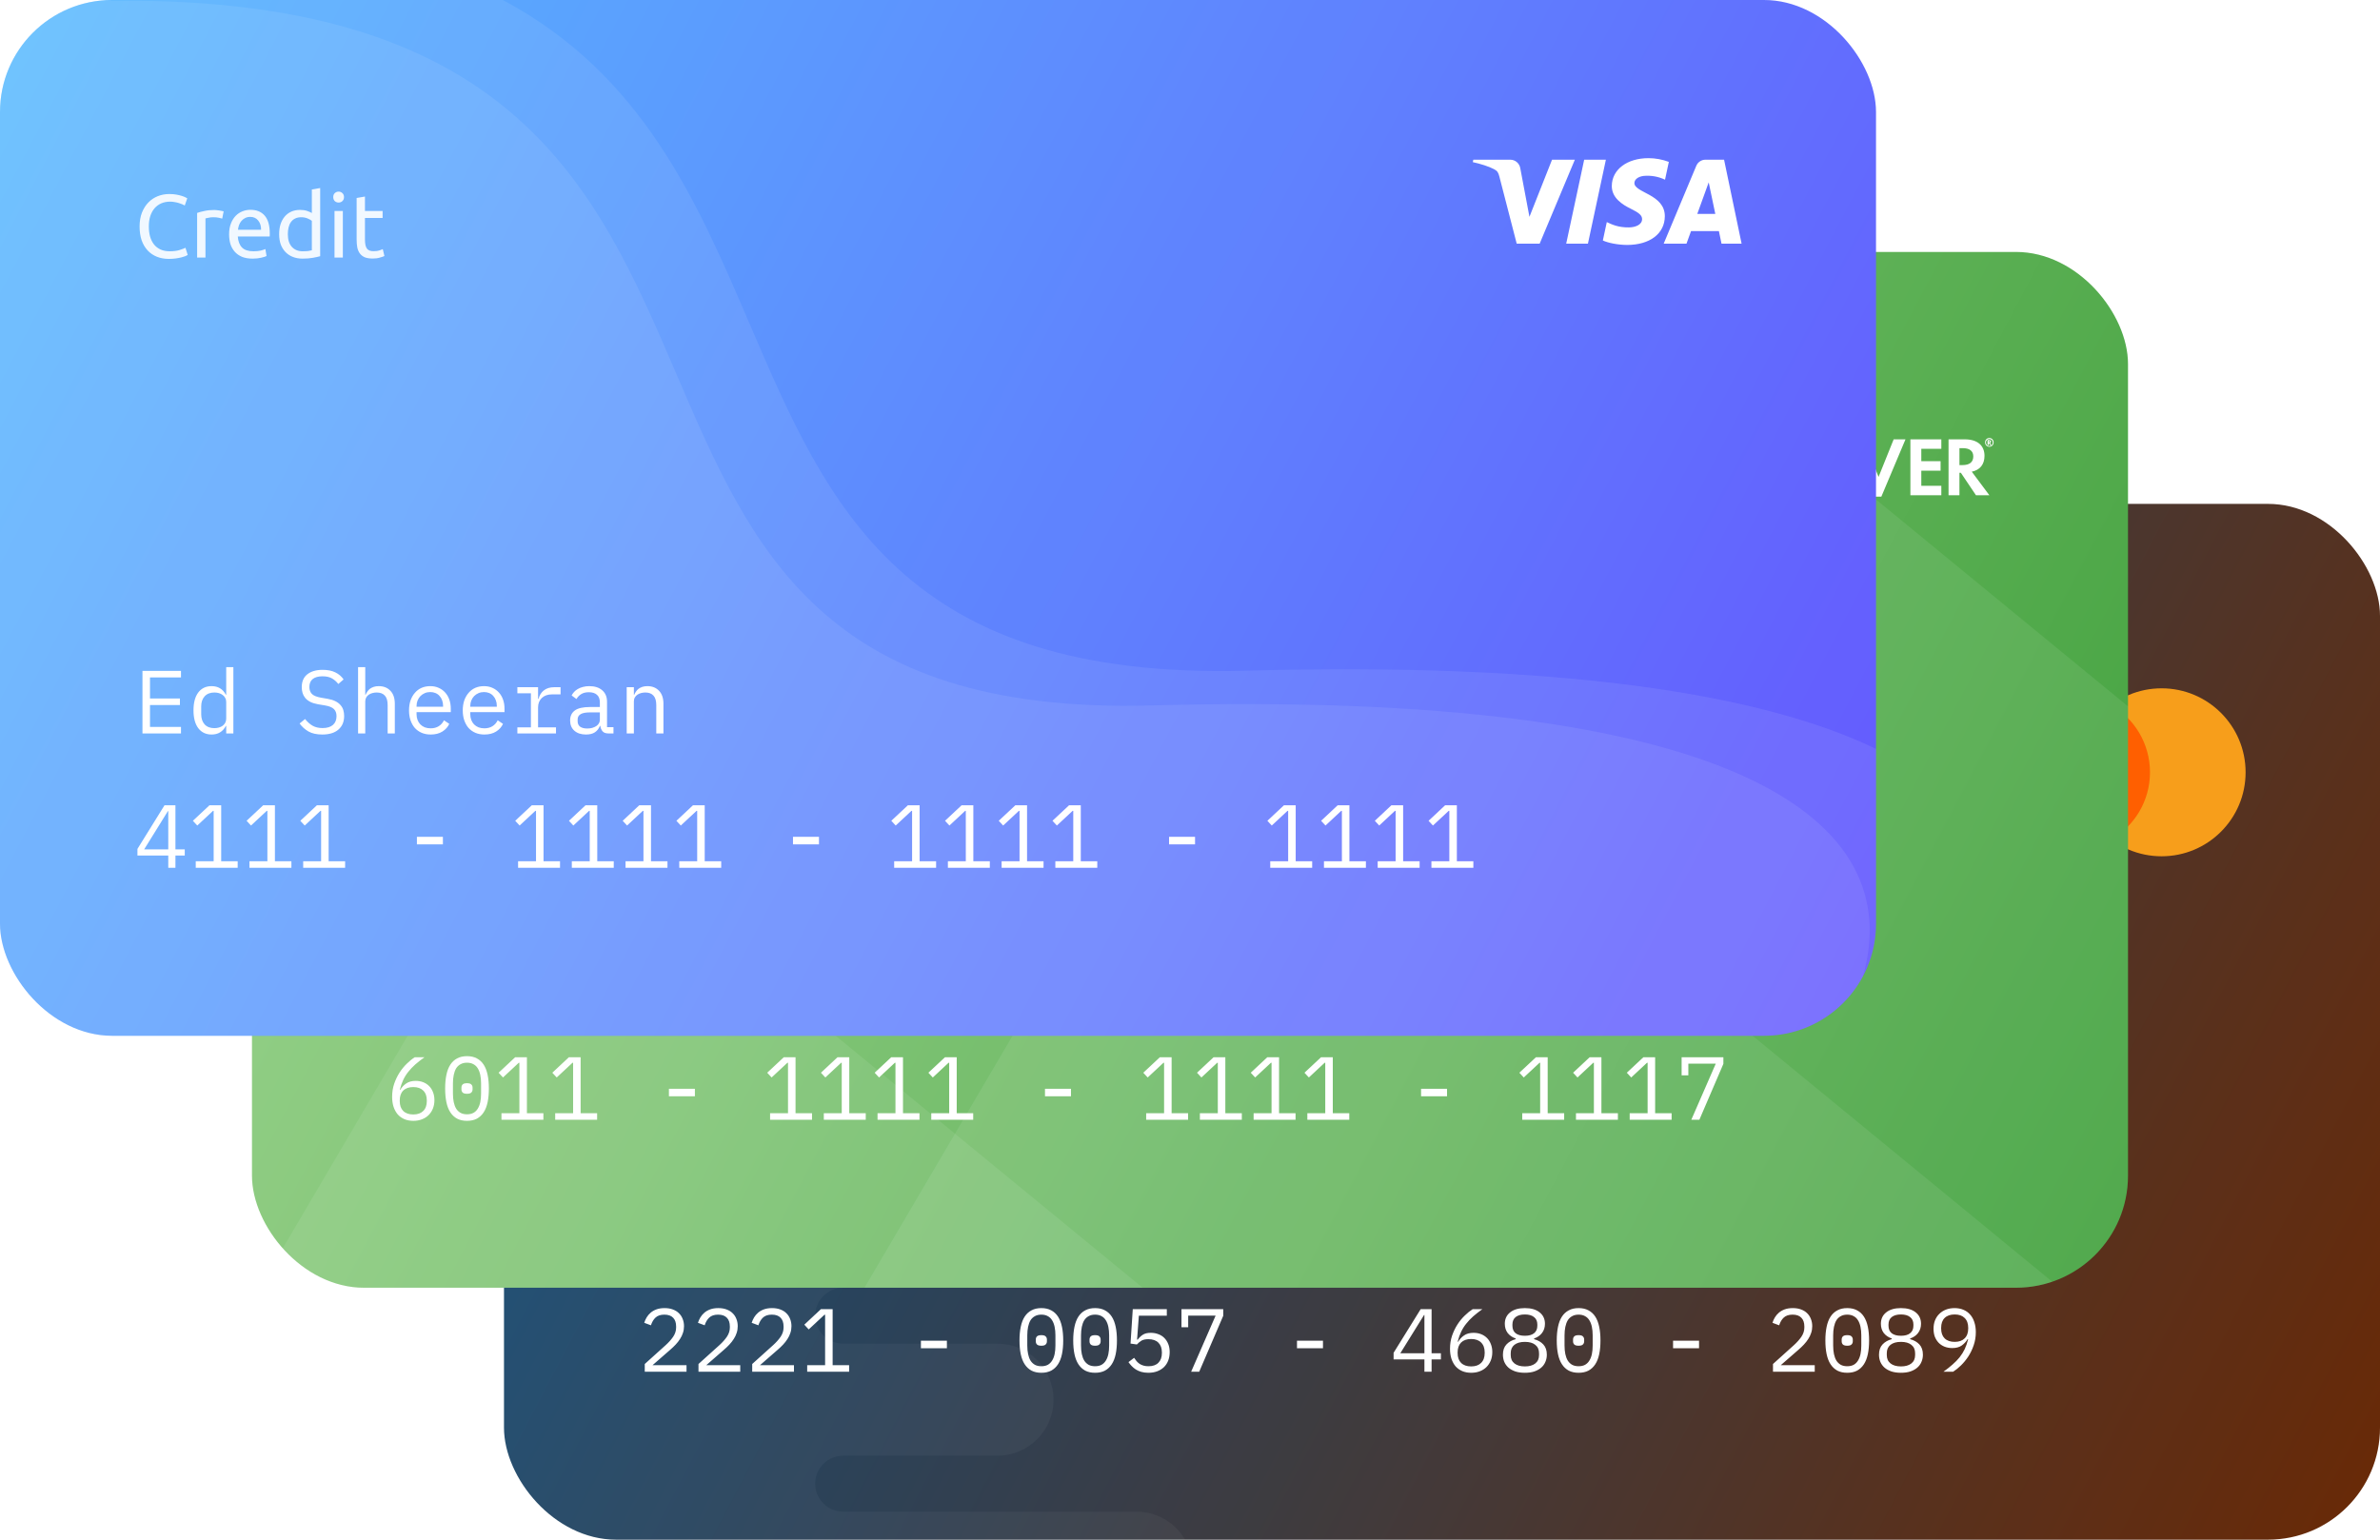 <svg width="425" height="275" viewBox="0 0 425 275" fill="none" xmlns="http://www.w3.org/2000/svg">
<rect x="90" y="90" width="335" height="185" rx="20" fill="url(#paint0_linear_283_9032)"/>
<g filter="url(#filter0_b_283_9032)">
<rect x="90" y="90" width="335" height="185" rx="20" fill="white" fill-opacity="0.03"/>
</g>
<path fillRule="evenodd" clipRule="evenodd" d="M110 90C98.954 90 90 98.954 90 110V255C90 266.046 98.954 275 110 275H211.618C209.889 272.011 206.657 270 202.956 270H150.567C147.805 270 145.567 267.761 145.567 265C145.567 262.239 147.805 260 150.567 260H178.128C183.651 260 188.128 255.523 188.128 250C188.128 244.477 183.651 240 178.128 240H150.566C147.805 240 145.567 237.761 145.567 235C145.567 232.239 147.805 230 150.566 230H282.167C287.69 230 292.167 225.523 292.167 220C292.167 214.477 287.69 210 282.167 210H150.567C147.805 210 145.567 207.761 145.567 205C145.567 202.239 147.805 200 150.567 200H320C325.523 200 330 195.523 330 190C330 184.477 325.523 180 320 180H150.567C147.805 180 145.567 177.761 145.567 175C145.567 172.239 147.805 170 150.567 170H219.507C225.03 170 229.507 165.523 229.507 160C229.507 154.477 225.03 150 219.507 150H150.566C147.805 150 145.567 147.761 145.567 145C145.567 142.239 147.805 140 150.567 140H258.522C264.045 140 268.522 135.523 268.522 130C268.522 124.477 264.045 120 258.522 120H150.567C147.805 120 145.567 117.761 145.567 115C145.567 112.239 147.805 110 150.567 110H182.857C188.38 110 192.857 105.523 192.857 100C192.857 94.477 188.38 90 182.857 90H110Z" fill="white" fill-opacity="0.04"/>
<path d="M122.592 245H115.136V243.624L118.864 240.264C119.408 239.773 119.856 239.272 120.208 238.76C120.56 238.237 120.736 237.688 120.736 237.112V236.92C120.736 236.248 120.56 235.731 120.208 235.368C119.856 234.995 119.333 234.808 118.64 234.808C117.957 234.808 117.429 234.984 117.056 235.336C116.693 235.677 116.421 236.136 116.24 236.712L115.04 236.264C115.147 235.933 115.291 235.613 115.472 235.304C115.664 234.984 115.904 234.701 116.192 234.456C116.48 234.211 116.827 234.013 117.232 233.864C117.648 233.715 118.128 233.64 118.672 233.64C119.227 233.64 119.717 233.72 120.144 233.88C120.581 234.04 120.944 234.264 121.232 234.552C121.531 234.84 121.755 235.181 121.904 235.576C122.064 235.971 122.144 236.403 122.144 236.872C122.144 237.299 122.08 237.699 121.952 238.072C121.835 238.445 121.664 238.803 121.44 239.144C121.227 239.485 120.965 239.821 120.656 240.152C120.357 240.472 120.021 240.792 119.648 241.112L116.528 243.832H122.592V245ZM132.186 245H124.73V243.624L128.458 240.264C129.002 239.773 129.45 239.272 129.802 238.76C130.154 238.237 130.33 237.688 130.33 237.112V236.92C130.33 236.248 130.154 235.731 129.802 235.368C129.45 234.995 128.927 234.808 128.234 234.808C127.551 234.808 127.023 234.984 126.65 235.336C126.287 235.677 126.015 236.136 125.834 236.712L124.634 236.264C124.74 235.933 124.884 235.613 125.066 235.304C125.258 234.984 125.498 234.701 125.786 234.456C126.074 234.211 126.42 234.013 126.826 233.864C127.242 233.715 127.722 233.64 128.266 233.64C128.82 233.64 129.311 233.72 129.738 233.88C130.175 234.04 130.538 234.264 130.826 234.552C131.124 234.84 131.348 235.181 131.498 235.576C131.658 235.971 131.738 236.403 131.738 236.872C131.738 237.299 131.674 237.699 131.546 238.072C131.428 238.445 131.258 238.803 131.034 239.144C130.82 239.485 130.559 239.821 130.25 240.152C129.951 240.472 129.615 240.792 129.242 241.112L126.122 243.832H132.186V245ZM141.78 245H134.324V243.624L138.052 240.264C138.596 239.773 139.044 239.272 139.396 238.76C139.748 238.237 139.924 237.688 139.924 237.112V236.92C139.924 236.248 139.748 235.731 139.396 235.368C139.044 234.995 138.521 234.808 137.828 234.808C137.145 234.808 136.617 234.984 136.244 235.336C135.881 235.677 135.609 236.136 135.428 236.712L134.228 236.264C134.334 235.933 134.478 235.613 134.66 235.304C134.852 234.984 135.092 234.701 135.38 234.456C135.668 234.211 136.014 234.013 136.42 233.864C136.836 233.715 137.316 233.64 137.86 233.64C138.414 233.64 138.905 233.72 139.332 233.88C139.769 234.04 140.132 234.264 140.42 234.552C140.718 234.84 140.942 235.181 141.092 235.576C141.252 235.971 141.332 236.403 141.332 236.872C141.332 237.299 141.268 237.699 141.14 238.072C141.022 238.445 140.852 238.803 140.628 239.144C140.414 239.485 140.153 239.821 139.844 240.152C139.545 240.472 139.209 240.792 138.836 241.112L135.716 243.832H141.78V245ZM144.141 245V243.832H147.341V234.824H147.229L144.413 237.448L143.629 236.6L146.589 233.832H148.685V243.832H151.629V245H144.141ZM164.449 240.808V239.464H169.089V240.808H164.449ZM185.956 245.192C185.274 245.192 184.687 245.064 184.196 244.808C183.706 244.541 183.3 244.163 182.98 243.672C182.66 243.181 182.426 242.579 182.276 241.864C182.127 241.149 182.052 240.333 182.052 239.416C182.052 238.509 182.127 237.699 182.276 236.984C182.426 236.259 182.66 235.651 182.98 235.16C183.3 234.669 183.706 234.296 184.196 234.04C184.687 233.773 185.274 233.64 185.956 233.64C186.639 233.64 187.226 233.773 187.716 234.04C188.207 234.296 188.612 234.669 188.932 235.16C189.252 235.651 189.487 236.259 189.636 236.984C189.786 237.699 189.86 238.509 189.86 239.416C189.86 240.333 189.786 241.149 189.636 241.864C189.487 242.579 189.252 243.181 188.932 243.672C188.612 244.163 188.207 244.541 187.716 244.808C187.226 245.064 186.639 245.192 185.956 245.192ZM185.956 244.024C186.404 244.024 186.788 243.939 187.108 243.768C187.428 243.587 187.684 243.336 187.876 243.016C188.079 242.696 188.228 242.312 188.324 241.864C188.42 241.405 188.468 240.893 188.468 240.328V238.504C188.468 237.949 188.42 237.443 188.324 236.984C188.228 236.525 188.079 236.136 187.876 235.816C187.684 235.496 187.428 235.251 187.108 235.08C186.788 234.899 186.404 234.808 185.956 234.808C185.508 234.808 185.124 234.899 184.804 235.08C184.484 235.251 184.223 235.496 184.02 235.816C183.828 236.136 183.684 236.525 183.588 236.984C183.492 237.443 183.444 237.949 183.444 238.504V240.328C183.444 240.893 183.492 241.405 183.588 241.864C183.684 242.312 183.828 242.696 184.02 243.016C184.223 243.336 184.484 243.587 184.804 243.768C185.124 243.939 185.508 244.024 185.956 244.024ZM185.956 240.36C185.583 240.36 185.322 240.285 185.172 240.136C185.034 239.987 184.964 239.805 184.964 239.592V239.24C184.964 239.027 185.034 238.845 185.172 238.696C185.322 238.547 185.583 238.472 185.956 238.472C186.33 238.472 186.586 238.547 186.724 238.696C186.874 238.845 186.948 239.027 186.948 239.24V239.592C186.948 239.805 186.874 239.987 186.724 240.136C186.586 240.285 186.33 240.36 185.956 240.36ZM195.55 245.192C194.867 245.192 194.281 245.064 193.79 244.808C193.299 244.541 192.894 244.163 192.574 243.672C192.254 243.181 192.019 242.579 191.87 241.864C191.721 241.149 191.646 240.333 191.646 239.416C191.646 238.509 191.721 237.699 191.87 236.984C192.019 236.259 192.254 235.651 192.574 235.16C192.894 234.669 193.299 234.296 193.79 234.04C194.281 233.773 194.867 233.64 195.55 233.64C196.233 233.64 196.819 233.773 197.31 234.04C197.801 234.296 198.206 234.669 198.526 235.16C198.846 235.651 199.081 236.259 199.23 236.984C199.379 237.699 199.454 238.509 199.454 239.416C199.454 240.333 199.379 241.149 199.23 241.864C199.081 242.579 198.846 243.181 198.526 243.672C198.206 244.163 197.801 244.541 197.31 244.808C196.819 245.064 196.233 245.192 195.55 245.192ZM195.55 244.024C195.998 244.024 196.382 243.939 196.702 243.768C197.022 243.587 197.278 243.336 197.47 243.016C197.673 242.696 197.822 242.312 197.918 241.864C198.014 241.405 198.062 240.893 198.062 240.328V238.504C198.062 237.949 198.014 237.443 197.918 236.984C197.822 236.525 197.673 236.136 197.47 235.816C197.278 235.496 197.022 235.251 196.702 235.08C196.382 234.899 195.998 234.808 195.55 234.808C195.102 234.808 194.718 234.899 194.398 235.08C194.078 235.251 193.817 235.496 193.614 235.816C193.422 236.136 193.278 236.525 193.182 236.984C193.086 237.443 193.038 237.949 193.038 238.504V240.328C193.038 240.893 193.086 241.405 193.182 241.864C193.278 242.312 193.422 242.696 193.614 243.016C193.817 243.336 194.078 243.587 194.398 243.768C194.718 243.939 195.102 244.024 195.55 244.024ZM195.55 240.36C195.177 240.36 194.915 240.285 194.766 240.136C194.627 239.987 194.558 239.805 194.558 239.592V239.24C194.558 239.027 194.627 238.845 194.766 238.696C194.915 238.547 195.177 238.472 195.55 238.472C195.923 238.472 196.179 238.547 196.318 238.696C196.467 238.845 196.542 239.027 196.542 239.24V239.592C196.542 239.805 196.467 239.987 196.318 240.136C196.179 240.285 195.923 240.36 195.55 240.36ZM208.36 235H203.368L203.048 239.272H203.16C203.437 238.899 203.746 238.605 204.088 238.392C204.429 238.168 204.898 238.056 205.496 238.056C205.986 238.056 206.434 238.136 206.84 238.296C207.256 238.445 207.613 238.669 207.912 238.968C208.21 239.267 208.445 239.629 208.616 240.056C208.786 240.472 208.872 240.952 208.872 241.496C208.872 242.04 208.786 242.541 208.616 243C208.445 243.448 208.194 243.837 207.864 244.168C207.533 244.488 207.133 244.739 206.664 244.92C206.194 245.101 205.661 245.192 205.064 245.192C204.594 245.192 204.173 245.139 203.8 245.032C203.437 244.925 203.112 244.781 202.824 244.6C202.546 244.419 202.301 244.216 202.088 243.992C201.874 243.768 201.682 243.533 201.512 243.288L202.52 242.52C202.669 242.744 202.818 242.947 202.968 243.128C203.128 243.309 203.309 243.469 203.512 243.608C203.714 243.736 203.944 243.837 204.2 243.912C204.456 243.987 204.754 244.024 205.096 244.024C205.864 244.024 206.45 243.816 206.856 243.4C207.272 242.984 207.48 242.408 207.48 241.672V241.544C207.48 240.808 207.272 240.232 206.856 239.816C206.44 239.4 205.842 239.192 205.064 239.192C204.53 239.192 204.114 239.283 203.816 239.464C203.528 239.645 203.261 239.869 203.016 240.136L201.88 239.976L202.28 233.832H208.36V235ZM212.706 245L217.074 234.984H212.178V237.064H210.978V233.832H218.434V235.016L214.146 245H212.706ZM231.605 240.808V239.464H236.245V240.808H231.605ZM254.361 245V242.808H248.857V241.624L253.689 233.832H255.641V241.704H257.305V242.808H255.641V245H254.361ZM250.057 241.704H254.361V234.872H254.297L250.057 241.704ZM262.722 245.192C262.136 245.192 261.608 245.096 261.138 244.904C260.669 244.701 260.269 244.419 259.938 244.056C259.618 243.683 259.368 243.229 259.186 242.696C259.016 242.163 258.93 241.565 258.93 240.904C258.93 240.072 259.053 239.293 259.298 238.568C259.554 237.832 259.874 237.165 260.258 236.568C260.653 235.96 261.09 235.427 261.57 234.968C262.05 234.499 262.52 234.12 262.978 233.832H264.706C264.098 234.269 263.554 234.696 263.074 235.112C262.605 235.528 262.189 235.965 261.826 236.424C261.464 236.872 261.16 237.357 260.914 237.88C260.669 238.392 260.466 238.973 260.306 239.624L260.386 239.656C260.653 239.197 261.005 238.819 261.442 238.52C261.88 238.211 262.445 238.056 263.138 238.056C263.629 238.056 264.077 238.136 264.482 238.296C264.888 238.456 265.24 238.685 265.538 238.984C265.837 239.283 266.066 239.645 266.226 240.072C266.397 240.499 266.482 240.973 266.482 241.496C266.482 242.04 266.392 242.541 266.21 243C266.029 243.448 265.773 243.837 265.442 244.168C265.122 244.488 264.728 244.739 264.258 244.92C263.8 245.101 263.288 245.192 262.722 245.192ZM262.706 244.056C263.474 244.056 264.066 243.848 264.482 243.432C264.909 243.016 265.122 242.429 265.122 241.672V241.544C265.122 240.787 264.909 240.2 264.482 239.784C264.066 239.368 263.474 239.16 262.706 239.16C261.938 239.16 261.341 239.368 260.914 239.784C260.498 240.2 260.29 240.787 260.29 241.544V241.672C260.29 242.429 260.498 243.016 260.914 243.432C261.341 243.848 261.938 244.056 262.706 244.056ZM272.3 245.192C271.649 245.192 271.079 245.112 270.588 244.952C270.097 244.781 269.687 244.552 269.356 244.264C269.036 243.976 268.791 243.635 268.62 243.24C268.46 242.845 268.38 242.419 268.38 241.96C268.38 241.192 268.588 240.584 269.004 240.136C269.42 239.688 269.969 239.373 270.652 239.192V239.064C270.055 238.861 269.58 238.536 269.228 238.088C268.887 237.629 268.716 237.08 268.716 236.44C268.716 235.587 269.031 234.909 269.66 234.408C270.289 233.896 271.169 233.64 272.3 233.64C273.431 233.64 274.311 233.896 274.94 234.408C275.569 234.909 275.884 235.587 275.884 236.44C275.884 237.08 275.708 237.629 275.356 238.088C275.015 238.536 274.545 238.861 273.948 239.064V239.192C274.631 239.373 275.18 239.688 275.596 240.136C276.012 240.584 276.22 241.192 276.22 241.96C276.22 242.419 276.135 242.845 275.964 243.24C275.804 243.635 275.559 243.976 275.228 244.264C274.897 244.552 274.487 244.781 273.996 244.952C273.516 245.112 272.951 245.192 272.3 245.192ZM272.3 244.056C273.089 244.056 273.708 243.88 274.156 243.528C274.604 243.176 274.828 242.68 274.828 242.04V241.688C274.828 241.048 274.604 240.552 274.156 240.2C273.719 239.848 273.1 239.672 272.3 239.672C271.5 239.672 270.876 239.848 270.428 240.2C269.991 240.552 269.772 241.048 269.772 241.688V242.04C269.772 242.68 269.996 243.176 270.444 243.528C270.892 243.88 271.511 244.056 272.3 244.056ZM272.3 238.584C273.025 238.584 273.575 238.429 273.948 238.12C274.332 237.811 274.524 237.368 274.524 236.792V236.568C274.524 235.992 274.327 235.549 273.932 235.24C273.548 234.931 273.004 234.776 272.3 234.776C271.596 234.776 271.047 234.931 270.652 235.24C270.268 235.549 270.076 235.992 270.076 236.568V236.792C270.076 237.368 270.263 237.811 270.636 238.12C271.02 238.429 271.575 238.584 272.3 238.584ZM281.894 245.192C281.211 245.192 280.624 245.064 280.134 244.808C279.643 244.541 279.238 244.163 278.918 243.672C278.598 243.181 278.363 242.579 278.214 241.864C278.064 241.149 277.99 240.333 277.99 239.416C277.99 238.509 278.064 237.699 278.214 236.984C278.363 236.259 278.598 235.651 278.918 235.16C279.238 234.669 279.643 234.296 280.134 234.04C280.624 233.773 281.211 233.64 281.894 233.64C282.576 233.64 283.163 233.773 283.654 234.04C284.144 234.296 284.55 234.669 284.87 235.16C285.19 235.651 285.424 236.259 285.574 236.984C285.723 237.699 285.798 238.509 285.798 239.416C285.798 240.333 285.723 241.149 285.574 241.864C285.424 242.579 285.19 243.181 284.87 243.672C284.55 244.163 284.144 244.541 283.654 244.808C283.163 245.064 282.576 245.192 281.894 245.192ZM281.894 244.024C282.342 244.024 282.726 243.939 283.046 243.768C283.366 243.587 283.622 243.336 283.814 243.016C284.016 242.696 284.166 242.312 284.262 241.864C284.358 241.405 284.406 240.893 284.406 240.328V238.504C284.406 237.949 284.358 237.443 284.262 236.984C284.166 236.525 284.016 236.136 283.814 235.816C283.622 235.496 283.366 235.251 283.046 235.08C282.726 234.899 282.342 234.808 281.894 234.808C281.446 234.808 281.062 234.899 280.742 235.08C280.422 235.251 280.16 235.496 279.958 235.816C279.766 236.136 279.622 236.525 279.526 236.984C279.43 237.443 279.382 237.949 279.382 238.504V240.328C279.382 240.893 279.43 241.405 279.526 241.864C279.622 242.312 279.766 242.696 279.958 243.016C280.16 243.336 280.422 243.587 280.742 243.768C281.062 243.939 281.446 244.024 281.894 244.024ZM281.894 240.36C281.52 240.36 281.259 240.285 281.11 240.136C280.971 239.987 280.902 239.805 280.902 239.592V239.24C280.902 239.027 280.971 238.845 281.11 238.696C281.259 238.547 281.52 238.472 281.894 238.472C282.267 238.472 282.523 238.547 282.662 238.696C282.811 238.845 282.886 239.027 282.886 239.24V239.592C282.886 239.805 282.811 239.987 282.662 240.136C282.523 240.285 282.267 240.36 281.894 240.36ZM298.761 240.808V239.464H303.401V240.808H298.761ZM324.061 245H316.605V243.624L320.333 240.264C320.877 239.773 321.325 239.272 321.677 238.76C322.029 238.237 322.205 237.688 322.205 237.112V236.92C322.205 236.248 322.029 235.731 321.677 235.368C321.325 234.995 320.802 234.808 320.109 234.808C319.426 234.808 318.898 234.984 318.525 235.336C318.162 235.677 317.89 236.136 317.709 236.712L316.509 236.264C316.615 235.933 316.759 235.613 316.941 235.304C317.133 234.984 317.373 234.701 317.661 234.456C317.949 234.211 318.295 234.013 318.701 233.864C319.117 233.715 319.597 233.64 320.141 233.64C320.695 233.64 321.186 233.72 321.613 233.88C322.05 234.04 322.413 234.264 322.701 234.552C322.999 234.84 323.223 235.181 323.373 235.576C323.533 235.971 323.613 236.403 323.613 236.872C323.613 237.299 323.549 237.699 323.421 238.072C323.303 238.445 323.133 238.803 322.909 239.144C322.695 239.485 322.434 239.821 322.125 240.152C321.826 240.472 321.49 240.792 321.117 241.112L317.997 243.832H324.061V245ZM329.863 245.192C329.18 245.192 328.593 245.064 328.103 244.808C327.612 244.541 327.207 244.163 326.887 243.672C326.567 243.181 326.332 242.579 326.183 241.864C326.033 241.149 325.959 240.333 325.959 239.416C325.959 238.509 326.033 237.699 326.183 236.984C326.332 236.259 326.567 235.651 326.887 235.16C327.207 234.669 327.612 234.296 328.103 234.04C328.593 233.773 329.18 233.64 329.863 233.64C330.545 233.64 331.132 233.773 331.623 234.04C332.113 234.296 332.519 234.669 332.839 235.16C333.159 235.651 333.393 236.259 333.543 236.984C333.692 237.699 333.767 238.509 333.767 239.416C333.767 240.333 333.692 241.149 333.543 241.864C333.393 242.579 333.159 243.181 332.839 243.672C332.519 244.163 332.113 244.541 331.623 244.808C331.132 245.064 330.545 245.192 329.863 245.192ZM329.863 244.024C330.311 244.024 330.695 243.939 331.015 243.768C331.335 243.587 331.591 243.336 331.783 243.016C331.985 242.696 332.135 242.312 332.231 241.864C332.327 241.405 332.375 240.893 332.375 240.328V238.504C332.375 237.949 332.327 237.443 332.231 236.984C332.135 236.525 331.985 236.136 331.783 235.816C331.591 235.496 331.335 235.251 331.015 235.08C330.695 234.899 330.311 234.808 329.863 234.808C329.415 234.808 329.031 234.899 328.711 235.08C328.391 235.251 328.129 235.496 327.927 235.816C327.735 236.136 327.591 236.525 327.495 236.984C327.399 237.443 327.351 237.949 327.351 238.504V240.328C327.351 240.893 327.399 241.405 327.495 241.864C327.591 242.312 327.735 242.696 327.927 243.016C328.129 243.336 328.391 243.587 328.711 243.768C329.031 243.939 329.415 244.024 329.863 244.024ZM329.863 240.36C329.489 240.36 329.228 240.285 329.079 240.136C328.94 239.987 328.871 239.805 328.871 239.592V239.24C328.871 239.027 328.94 238.845 329.079 238.696C329.228 238.547 329.489 238.472 329.863 238.472C330.236 238.472 330.492 238.547 330.631 238.696C330.78 238.845 330.855 239.027 330.855 239.24V239.592C330.855 239.805 330.78 239.987 330.631 240.136C330.492 240.285 330.236 240.36 329.863 240.36ZM339.456 245.192C338.806 245.192 338.235 245.112 337.744 244.952C337.254 244.781 336.843 244.552 336.512 244.264C336.192 243.976 335.947 243.635 335.776 243.24C335.616 242.845 335.536 242.419 335.536 241.96C335.536 241.192 335.744 240.584 336.16 240.136C336.576 239.688 337.126 239.373 337.808 239.192V239.064C337.211 238.861 336.736 238.536 336.384 238.088C336.043 237.629 335.872 237.08 335.872 236.44C335.872 235.587 336.187 234.909 336.816 234.408C337.446 233.896 338.326 233.64 339.456 233.64C340.587 233.64 341.467 233.896 342.096 234.408C342.726 234.909 343.04 235.587 343.04 236.44C343.04 237.08 342.864 237.629 342.512 238.088C342.171 238.536 341.702 238.861 341.104 239.064V239.192C341.787 239.373 342.336 239.688 342.752 240.136C343.168 240.584 343.376 241.192 343.376 241.96C343.376 242.419 343.291 242.845 343.12 243.24C342.96 243.635 342.715 243.976 342.384 244.264C342.054 244.552 341.643 244.781 341.152 244.952C340.672 245.112 340.107 245.192 339.456 245.192ZM339.456 244.056C340.246 244.056 340.864 243.88 341.312 243.528C341.76 243.176 341.984 242.68 341.984 242.04V241.688C341.984 241.048 341.76 240.552 341.312 240.2C340.875 239.848 340.256 239.672 339.456 239.672C338.656 239.672 338.032 239.848 337.584 240.2C337.147 240.552 336.928 241.048 336.928 241.688V242.04C336.928 242.68 337.152 243.176 337.6 243.528C338.048 243.88 338.667 244.056 339.456 244.056ZM339.456 238.584C340.182 238.584 340.731 238.429 341.104 238.12C341.488 237.811 341.68 237.368 341.68 236.792V236.568C341.68 235.992 341.483 235.549 341.088 235.24C340.704 234.931 340.16 234.776 339.456 234.776C338.752 234.776 338.203 234.931 337.808 235.24C337.424 235.549 337.232 235.992 337.232 236.568V236.792C337.232 237.368 337.419 237.811 337.792 238.12C338.176 238.429 338.731 238.584 339.456 238.584ZM352.826 237.928C352.826 238.76 352.698 239.544 352.442 240.28C352.197 241.005 351.877 241.672 351.482 242.28C351.087 242.877 350.65 243.411 350.17 243.88C349.701 244.339 349.237 244.712 348.778 245H347.05C347.658 244.563 348.197 244.136 348.666 243.72C349.146 243.304 349.567 242.872 349.93 242.424C350.293 241.965 350.597 241.48 350.842 240.968C351.087 240.445 351.29 239.859 351.45 239.208L351.37 239.176C351.093 239.635 350.735 240.019 350.298 240.328C349.871 240.627 349.311 240.776 348.618 240.776C348.127 240.776 347.674 240.696 347.258 240.536C346.853 240.376 346.501 240.147 346.202 239.848C345.914 239.549 345.685 239.192 345.514 238.776C345.354 238.349 345.274 237.869 345.274 237.336C345.274 236.792 345.359 236.296 345.53 235.848C345.711 235.389 345.967 235 346.298 234.68C346.629 234.349 347.023 234.093 347.482 233.912C347.951 233.731 348.469 233.64 349.034 233.64C349.621 233.64 350.149 233.741 350.618 233.944C351.087 234.136 351.482 234.419 351.802 234.792C352.133 235.155 352.383 235.603 352.554 236.136C352.735 236.669 352.826 237.267 352.826 237.928ZM349.05 239.672C349.818 239.672 350.41 239.464 350.826 239.048C351.253 238.632 351.466 238.045 351.466 237.288V237.16C351.466 236.403 351.253 235.816 350.826 235.4C350.41 234.984 349.818 234.776 349.05 234.776C348.282 234.776 347.685 234.984 347.258 235.4C346.842 235.816 346.634 236.403 346.634 237.16V237.288C346.634 238.045 346.842 238.632 347.258 239.048C347.685 239.464 348.282 239.672 349.05 239.672Z" fill="white"/>
<path d="M115.44 221V209.832H122.32V211H116.784V214.76H122.128V215.928H116.784V219.832H122.32V221H115.44ZM124.458 221V212.744H125.642V213.704H125.706C125.834 213.384 126.015 213.112 126.25 212.888C126.484 212.664 126.831 212.552 127.29 212.552C127.77 212.552 128.127 212.675 128.362 212.92C128.596 213.155 128.74 213.464 128.794 213.848H128.842C128.991 213.475 129.204 213.165 129.482 212.92C129.759 212.675 130.143 212.552 130.634 212.552C131.306 212.552 131.754 212.787 131.978 213.256C132.212 213.725 132.33 214.397 132.33 215.272V221H131.146V215.48C131.146 214.776 131.071 214.291 130.922 214.024C130.783 213.747 130.522 213.608 130.138 213.608C129.796 213.608 129.519 213.72 129.306 213.944C129.092 214.157 128.986 214.488 128.986 214.936V221H127.802V215.48C127.802 214.776 127.727 214.291 127.578 214.024C127.439 213.747 127.183 213.608 126.81 213.608C126.468 213.608 126.186 213.72 125.962 213.944C125.748 214.157 125.642 214.488 125.642 214.936V221H124.458ZM138.5 210.92C138.126 210.92 137.865 210.845 137.716 210.696C137.566 210.536 137.492 210.339 137.492 210.104V209.848C137.492 209.613 137.566 209.421 137.716 209.272C137.865 209.112 138.126 209.032 138.5 209.032C138.873 209.032 139.134 209.112 139.284 209.272C139.433 209.421 139.508 209.613 139.508 209.848V210.104C139.508 210.339 139.433 210.536 139.284 210.696C139.134 210.845 138.873 210.92 138.5 210.92ZM134.884 219.912H137.86V213.832H134.884V212.744H139.14V219.912H141.924V221H134.884V219.912ZM143.261 212.744H144.397L145.341 219.88H145.485L146.893 212.744H148.301L149.709 219.88H149.853L150.797 212.744H151.901L150.637 221H148.973L147.661 214.088H147.533L146.189 221H144.525L143.261 212.744ZM160.295 221C159.794 221 159.436 220.872 159.223 220.616C159.01 220.36 158.876 220.04 158.823 219.656H158.743C158.562 220.136 158.268 220.515 157.863 220.792C157.468 221.059 156.935 221.192 156.263 221.192C155.399 221.192 154.711 220.968 154.199 220.52C153.687 220.072 153.431 219.459 153.431 218.68C153.431 217.912 153.708 217.32 154.263 216.904C154.828 216.488 155.735 216.28 156.983 216.28H158.743V215.464C158.743 214.856 158.572 214.403 158.231 214.104C157.89 213.795 157.404 213.64 156.775 213.64C156.22 213.64 155.767 213.752 155.415 213.976C155.063 214.189 154.78 214.483 154.567 214.856L153.703 214.216C153.81 214.003 153.954 213.795 154.135 213.592C154.316 213.389 154.54 213.213 154.807 213.064C155.074 212.904 155.378 212.781 155.719 212.696C156.06 212.6 156.439 212.552 156.855 212.552C157.826 212.552 158.594 212.797 159.159 213.288C159.735 213.779 160.023 214.461 160.023 215.336V219.88H161.175V221H160.295ZM156.487 220.12C156.818 220.12 157.116 220.083 157.383 220.008C157.66 219.923 157.9 219.816 158.103 219.688C158.306 219.549 158.46 219.389 158.567 219.208C158.684 219.016 158.743 218.813 158.743 218.6V217.24H156.983C156.215 217.24 155.655 217.347 155.303 217.56C154.951 217.773 154.775 218.083 154.775 218.488V218.824C154.775 219.251 154.924 219.576 155.223 219.8C155.532 220.013 155.954 220.12 156.487 220.12ZM169.441 212.744H170.721L166.625 222.808C166.529 223.043 166.422 223.245 166.305 223.416C166.187 223.597 166.049 223.741 165.889 223.848C165.729 223.965 165.537 224.051 165.313 224.104C165.089 224.168 164.822 224.2 164.513 224.2H163.297V223.112H165.217L166.145 220.84L162.817 212.744H164.129L165.521 216.2L166.753 219.336H166.817L168.049 216.2L169.441 212.744ZM182.564 209.832H186.356C187.316 209.832 188.068 210.093 188.612 210.616C189.156 211.139 189.428 211.837 189.428 212.712C189.428 213.384 189.263 213.912 188.932 214.296C188.612 214.68 188.196 214.952 187.684 215.112V215.16C188.314 215.309 188.831 215.592 189.236 216.008C189.642 216.413 189.844 217.005 189.844 217.784C189.844 218.232 189.77 218.653 189.62 219.048C189.471 219.443 189.258 219.784 188.98 220.072C188.714 220.36 188.394 220.589 188.02 220.76C187.658 220.92 187.263 221 186.836 221H182.564V209.832ZM186.436 219.832C187.055 219.832 187.54 219.693 187.892 219.416C188.244 219.139 188.42 218.712 188.42 218.136V217.48C188.42 216.915 188.244 216.493 187.892 216.216C187.54 215.928 187.055 215.784 186.436 215.784H183.908V219.832H186.436ZM186.212 214.68C186.778 214.68 187.22 214.557 187.54 214.312C187.86 214.056 188.02 213.672 188.02 213.16V212.536C188.02 212.024 187.86 211.64 187.54 211.384C187.22 211.128 186.778 211 186.212 211H183.908V214.68H186.212ZM198.67 221C198.169 221 197.811 220.872 197.598 220.616C197.385 220.36 197.251 220.04 197.198 219.656H197.118C196.937 220.136 196.643 220.515 196.238 220.792C195.843 221.059 195.31 221.192 194.638 221.192C193.774 221.192 193.086 220.968 192.574 220.52C192.062 220.072 191.806 219.459 191.806 218.68C191.806 217.912 192.083 217.32 192.638 216.904C193.203 216.488 194.11 216.28 195.358 216.28H197.118V215.464C197.118 214.856 196.947 214.403 196.606 214.104C196.265 213.795 195.779 213.64 195.15 213.64C194.595 213.64 194.142 213.752 193.79 213.976C193.438 214.189 193.155 214.483 192.942 214.856L192.078 214.216C192.185 214.003 192.329 213.795 192.51 213.592C192.691 213.389 192.915 213.213 193.182 213.064C193.449 212.904 193.753 212.781 194.094 212.696C194.435 212.6 194.814 212.552 195.23 212.552C196.201 212.552 196.969 212.797 197.534 213.288C198.11 213.779 198.398 214.461 198.398 215.336V219.88H199.55V221H198.67ZM194.862 220.12C195.193 220.12 195.491 220.083 195.758 220.008C196.035 219.923 196.275 219.816 196.478 219.688C196.681 219.549 196.835 219.389 196.942 219.208C197.059 219.016 197.118 218.813 197.118 218.6V217.24H195.358C194.59 217.24 194.03 217.347 193.678 217.56C193.326 217.773 193.15 218.083 193.15 218.488V218.824C193.15 219.251 193.299 219.576 193.598 219.8C193.907 220.013 194.329 220.12 194.862 220.12ZM201.912 221V212.744H203.192V214.088H203.256C203.341 213.885 203.448 213.693 203.576 213.512C203.704 213.32 203.858 213.155 204.04 213.016C204.232 212.877 204.456 212.765 204.712 212.68C204.968 212.595 205.266 212.552 205.608 212.552C206.472 212.552 207.165 212.829 207.688 213.384C208.21 213.928 208.472 214.701 208.472 215.704V221H207.192V215.928C207.192 215.171 207.026 214.611 206.696 214.248C206.365 213.875 205.88 213.688 205.24 213.688C204.984 213.688 204.733 213.72 204.488 213.784C204.242 213.848 204.024 213.944 203.832 214.072C203.64 214.2 203.485 214.365 203.368 214.568C203.25 214.771 203.192 215.005 203.192 215.272V221H201.912ZM215.138 221C214.508 221 214.044 220.824 213.746 220.472C213.458 220.12 213.314 219.667 213.314 219.112V213.832H210.562V212.744H212.61C212.887 212.744 213.079 212.691 213.186 212.584C213.303 212.467 213.362 212.269 213.362 211.992V209.832H214.594V212.744H218.354V213.832H214.594V219.912H218.354V221H215.138ZM227.451 221C226.95 221 226.593 220.872 226.379 220.616C226.166 220.36 226.033 220.04 225.979 219.656H225.899C225.718 220.136 225.425 220.515 225.019 220.792C224.625 221.059 224.091 221.192 223.419 221.192C222.555 221.192 221.867 220.968 221.355 220.52C220.843 220.072 220.587 219.459 220.587 218.68C220.587 217.912 220.865 217.32 221.419 216.904C221.985 216.488 222.891 216.28 224.139 216.28H225.899V215.464C225.899 214.856 225.729 214.403 225.387 214.104C225.046 213.795 224.561 213.64 223.931 213.64C223.377 213.64 222.923 213.752 222.571 213.976C222.219 214.189 221.937 214.483 221.723 214.856L220.859 214.216C220.966 214.003 221.11 213.795 221.291 213.592C221.473 213.389 221.697 213.213 221.963 213.064C222.23 212.904 222.534 212.781 222.875 212.696C223.217 212.6 223.595 212.552 224.011 212.552C224.982 212.552 225.75 212.797 226.315 213.288C226.891 213.779 227.179 214.461 227.179 215.336V219.88H228.331V221H227.451ZM223.643 220.12C223.974 220.12 224.273 220.083 224.539 220.008C224.817 219.923 225.057 219.816 225.259 219.688C225.462 219.549 225.617 219.389 225.723 219.208C225.841 219.016 225.899 218.813 225.899 218.6V217.24H224.139C223.371 217.24 222.811 217.347 222.459 217.56C222.107 217.773 221.931 218.083 221.931 218.488V218.824C221.931 219.251 222.081 219.576 222.379 219.8C222.689 220.013 223.11 220.12 223.643 220.12ZM234.437 210.92C234.064 210.92 233.802 210.845 233.653 210.696C233.504 210.536 233.429 210.339 233.429 210.104V209.848C233.429 209.613 233.504 209.421 233.653 209.272C233.802 209.112 234.064 209.032 234.437 209.032C234.81 209.032 235.072 209.112 235.221 209.272C235.37 209.421 235.445 209.613 235.445 209.848V210.104C235.445 210.339 235.37 210.536 235.221 210.696C235.072 210.845 234.81 210.92 234.437 210.92ZM230.821 219.912H233.797V213.832H230.821V212.744H235.077V219.912H237.861V221H230.821V219.912Z" fill="white"/>
<path opacity="0.9" d="M120.144 136.24C119.365 136.24 118.656 136.112 118.016 135.856C117.376 135.6 116.827 135.227 116.368 134.736C115.909 134.245 115.552 133.643 115.296 132.928C115.051 132.203 114.928 131.376 114.928 130.448C114.928 129.52 115.067 128.699 115.344 127.984C115.632 127.259 116.016 126.651 116.496 126.16C116.976 125.669 117.536 125.296 118.176 125.04C118.816 124.784 119.499 124.656 120.224 124.656C120.683 124.656 121.093 124.688 121.456 124.752C121.829 124.816 122.149 124.891 122.416 124.976C122.693 125.061 122.917 125.147 123.088 125.232C123.259 125.317 123.376 125.381 123.44 125.424L122.992 126.704C122.896 126.64 122.757 126.571 122.576 126.496C122.395 126.421 122.187 126.347 121.952 126.272C121.728 126.197 121.477 126.139 121.2 126.096C120.933 126.043 120.661 126.016 120.384 126.016C119.797 126.016 119.269 126.117 118.8 126.32C118.331 126.523 117.931 126.816 117.6 127.2C117.269 127.584 117.013 128.053 116.832 128.608C116.661 129.152 116.576 129.765 116.576 130.448C116.576 131.109 116.651 131.712 116.8 132.256C116.96 132.8 117.195 133.269 117.504 133.664C117.813 134.048 118.197 134.347 118.656 134.56C119.125 134.773 119.669 134.88 120.288 134.88C121.003 134.88 121.595 134.805 122.064 134.656C122.533 134.507 122.885 134.373 123.12 134.256L123.52 135.536C123.445 135.589 123.312 135.659 123.12 135.744C122.928 135.819 122.688 135.893 122.4 135.968C122.112 136.043 121.776 136.107 121.392 136.16C121.008 136.213 120.592 136.24 120.144 136.24ZM128.274 127.504C128.402 127.504 128.546 127.515 128.706 127.536C128.877 127.547 129.042 127.568 129.202 127.6C129.362 127.621 129.506 127.648 129.634 127.68C129.773 127.701 129.874 127.723 129.938 127.744L129.682 129.04C129.565 128.997 129.367 128.949 129.09 128.896C128.823 128.832 128.477 128.8 128.05 128.8C127.773 128.8 127.495 128.832 127.218 128.896C126.951 128.949 126.775 128.987 126.69 129.008V136H125.202V128.032C125.554 127.904 125.991 127.787 126.514 127.68C127.037 127.563 127.623 127.504 128.274 127.504ZM130.91 131.856C130.91 131.12 131.016 130.48 131.23 129.936C131.443 129.381 131.726 128.923 132.078 128.56C132.43 128.197 132.835 127.925 133.294 127.744C133.752 127.563 134.222 127.472 134.702 127.472C135.822 127.472 136.68 127.824 137.278 128.528C137.875 129.221 138.174 130.283 138.174 131.712C138.174 131.776 138.174 131.861 138.174 131.968C138.174 132.064 138.168 132.155 138.158 132.24H132.462C132.526 133.104 132.776 133.76 133.214 134.208C133.651 134.656 134.334 134.88 135.262 134.88C135.784 134.88 136.222 134.837 136.574 134.752C136.936 134.656 137.208 134.565 137.39 134.48L137.598 135.728C137.416 135.824 137.096 135.925 136.638 136.032C136.19 136.139 135.678 136.192 135.102 136.192C134.376 136.192 133.747 136.085 133.214 135.872C132.691 135.648 132.259 135.344 131.918 134.96C131.576 134.576 131.32 134.123 131.15 133.6C130.99 133.067 130.91 132.485 130.91 131.856ZM136.622 131.04C136.632 130.368 136.462 129.819 136.11 129.392C135.768 128.955 135.294 128.736 134.686 128.736C134.344 128.736 134.04 128.805 133.774 128.944C133.518 129.072 133.299 129.243 133.118 129.456C132.936 129.669 132.792 129.915 132.686 130.192C132.59 130.469 132.526 130.752 132.494 131.04H136.622ZM145.687 129.44C145.506 129.291 145.245 129.147 144.903 129.008C144.562 128.869 144.189 128.8 143.783 128.8C143.357 128.8 142.989 128.88 142.679 129.04C142.381 129.189 142.135 129.403 141.943 129.68C141.751 129.947 141.613 130.267 141.527 130.64C141.442 131.013 141.399 131.413 141.399 131.84C141.399 132.811 141.639 133.563 142.119 134.096C142.599 134.619 143.239 134.88 144.039 134.88C144.445 134.88 144.781 134.864 145.047 134.832C145.325 134.789 145.538 134.747 145.687 134.704V129.44ZM145.687 123.84L147.175 123.584V135.76C146.834 135.856 146.397 135.952 145.863 136.048C145.33 136.144 144.717 136.192 144.023 136.192C143.383 136.192 142.807 136.091 142.295 135.888C141.783 135.685 141.346 135.397 140.983 135.024C140.621 134.651 140.338 134.197 140.135 133.664C139.943 133.12 139.847 132.512 139.847 131.84C139.847 131.2 139.927 130.613 140.087 130.08C140.258 129.547 140.503 129.088 140.823 128.704C141.143 128.32 141.533 128.021 141.991 127.808C142.461 127.595 142.994 127.488 143.591 127.488C144.071 127.488 144.493 127.552 144.855 127.68C145.229 127.808 145.506 127.931 145.687 128.048V123.84ZM151.221 136H149.733V127.68H151.221V136ZM150.469 126.176C150.202 126.176 149.973 126.091 149.781 125.92C149.6 125.739 149.509 125.499 149.509 125.2C149.509 124.901 149.6 124.667 149.781 124.496C149.973 124.315 150.202 124.224 150.469 124.224C150.736 124.224 150.96 124.315 151.141 124.496C151.333 124.667 151.429 124.901 151.429 125.2C151.429 125.499 151.333 125.739 151.141 125.92C150.96 126.091 150.736 126.176 150.469 126.176ZM155.172 127.68H158.324V128.928H155.172V132.768C155.172 133.184 155.204 133.531 155.268 133.808C155.332 134.075 155.428 134.288 155.556 134.448C155.684 134.597 155.844 134.704 156.036 134.768C156.228 134.832 156.452 134.864 156.708 134.864C157.156 134.864 157.513 134.816 157.78 134.72C158.057 134.613 158.249 134.539 158.356 134.496L158.644 135.728C158.495 135.803 158.233 135.893 157.86 136C157.487 136.117 157.06 136.176 156.58 136.176C156.015 136.176 155.545 136.107 155.172 135.968C154.809 135.819 154.516 135.6 154.292 135.312C154.068 135.024 153.908 134.672 153.812 134.256C153.727 133.829 153.684 133.339 153.684 132.784V125.36L155.172 125.104V127.68Z" fill="white"/>
<circle cx="368" cy="137.941" r="15" fill="#EB001B"/>
<circle cx="386" cy="137.941" r="15" fill="#F79E1B"/>
<path fillRule="evenodd" clipRule="evenodd" d="M377 149.941C381.141 147.546 383.927 143.069 383.927 137.941C383.927 132.813 381.141 128.336 377 125.941C372.859 128.336 370.073 132.813 370.073 137.941C370.073 143.069 372.859 147.546 377 149.941Z" fill="#FF5F00"/>
<rect x="45" y="45" width="335" height="185" rx="20" fill="url(#paint1_linear_283_9032)"/>
<g filter="url(#filter1_b_283_9032)">
<rect x="45" y="45" width="335" height="185" rx="20" fill="white" fill-opacity="0.03"/>
</g>
<path fillRule="evenodd" clipRule="evenodd" d="M281.139 45H263.081L154.367 230H360C371.046 230 380 221.046 380 210V126.159L281.139 45Z" fill="white" fill-opacity="0.08"/>
<path fillRule="evenodd" clipRule="evenodd" d="M366.476 228.928C364.445 229.623 362.267 230 360 230H65C59.136 230 53.861 227.476 50.203 223.455L150.957 52L366.476 228.928Z" fill="white" fill-opacity="0.08"/>
<path fillRule="evenodd" clipRule="evenodd" d="M204.041 230H65C53.954 230 45 221.046 45 210V163.96L63.958 115L204.041 230Z" fill="white" fill-opacity="0.08"/>
<path d="M73.816 200.192C73.229 200.192 72.701 200.096 72.232 199.904C71.763 199.701 71.363 199.419 71.032 199.056C70.712 198.683 70.461 198.229 70.28 197.696C70.109 197.163 70.024 196.565 70.024 195.904C70.024 195.072 70.147 194.293 70.392 193.568C70.648 192.832 70.968 192.165 71.352 191.568C71.747 190.96 72.184 190.427 72.664 189.968C73.144 189.499 73.613 189.12 74.072 188.832H75.8C75.192 189.269 74.648 189.696 74.168 190.112C73.699 190.528 73.283 190.965 72.92 191.424C72.557 191.872 72.253 192.357 72.008 192.88C71.763 193.392 71.56 193.973 71.4 194.624L71.48 194.656C71.747 194.197 72.099 193.819 72.536 193.52C72.973 193.211 73.539 193.056 74.232 193.056C74.723 193.056 75.171 193.136 75.576 193.296C75.981 193.456 76.333 193.685 76.632 193.984C76.931 194.283 77.16 194.645 77.32 195.072C77.491 195.499 77.576 195.973 77.576 196.496C77.576 197.04 77.485 197.541 77.304 198C77.123 198.448 76.867 198.837 76.536 199.168C76.216 199.488 75.821 199.739 75.352 199.92C74.893 200.101 74.381 200.192 73.816 200.192ZM73.8 199.056C74.568 199.056 75.16 198.848 75.576 198.432C76.003 198.016 76.216 197.429 76.216 196.672V196.544C76.216 195.787 76.003 195.2 75.576 194.784C75.16 194.368 74.568 194.16 73.8 194.16C73.032 194.16 72.435 194.368 72.008 194.784C71.592 195.2 71.384 195.787 71.384 196.544V196.672C71.384 197.429 71.592 198.016 72.008 198.432C72.435 198.848 73.032 199.056 73.8 199.056ZM83.394 200.192C82.711 200.192 82.124 200.064 81.634 199.808C81.143 199.541 80.738 199.163 80.418 198.672C80.098 198.181 79.863 197.579 79.714 196.864C79.564 196.149 79.49 195.333 79.49 194.416C79.49 193.509 79.564 192.699 79.714 191.984C79.863 191.259 80.098 190.651 80.418 190.16C80.738 189.669 81.143 189.296 81.634 189.04C82.124 188.773 82.711 188.64 83.394 188.64C84.076 188.64 84.663 188.773 85.154 189.04C85.644 189.296 86.05 189.669 86.37 190.16C86.69 190.651 86.924 191.259 87.074 191.984C87.223 192.699 87.298 193.509 87.298 194.416C87.298 195.333 87.223 196.149 87.074 196.864C86.924 197.579 86.69 198.181 86.37 198.672C86.05 199.163 85.644 199.541 85.154 199.808C84.663 200.064 84.076 200.192 83.394 200.192ZM83.394 199.024C83.842 199.024 84.226 198.939 84.546 198.768C84.866 198.587 85.122 198.336 85.314 198.016C85.516 197.696 85.666 197.312 85.762 196.864C85.858 196.405 85.906 195.893 85.906 195.328V193.504C85.906 192.949 85.858 192.443 85.762 191.984C85.666 191.525 85.516 191.136 85.314 190.816C85.122 190.496 84.866 190.251 84.546 190.08C84.226 189.899 83.842 189.808 83.394 189.808C82.946 189.808 82.562 189.899 82.242 190.08C81.922 190.251 81.66 190.496 81.458 190.816C81.266 191.136 81.122 191.525 81.026 191.984C80.93 192.443 80.882 192.949 80.882 193.504V195.328C80.882 195.893 80.93 196.405 81.026 196.864C81.122 197.312 81.266 197.696 81.458 198.016C81.66 198.336 81.922 198.587 82.242 198.768C82.562 198.939 82.946 199.024 83.394 199.024ZM83.394 195.36C83.02 195.36 82.759 195.285 82.61 195.136C82.471 194.987 82.402 194.805 82.402 194.592V194.24C82.402 194.027 82.471 193.845 82.61 193.696C82.759 193.547 83.02 193.472 83.394 193.472C83.767 193.472 84.023 193.547 84.162 193.696C84.311 193.845 84.386 194.027 84.386 194.24V194.592C84.386 194.805 84.311 194.987 84.162 195.136C84.023 195.285 83.767 195.36 83.394 195.36ZM89.547 200V198.832H92.748V189.824H92.635L89.82 192.448L89.035 191.6L91.996 188.832H94.091V198.832H97.035V200H89.547ZM99.141 200V198.832H102.341V189.824H102.229L99.413 192.448L98.629 191.6L101.589 188.832H103.685V198.832H106.629V200H99.141ZM119.449 195.808V194.464H124.089V195.808H119.449ZM137.516 200V198.832H140.716V189.824H140.604L137.788 192.448L137.004 191.6L139.964 188.832H142.06V198.832H145.004V200H137.516ZM147.11 200V198.832H150.31V189.824H150.198L147.382 192.448L146.598 191.6L149.558 188.832H151.654V198.832H154.598V200H147.11ZM156.704 200V198.832H159.904V189.824H159.792L156.976 192.448L156.192 191.6L159.152 188.832H161.248V198.832H164.192V200H156.704ZM166.298 200V198.832H169.498V189.824H169.386L166.57 192.448L165.786 191.6L168.746 188.832H170.842V198.832H173.786V200H166.298ZM186.605 195.808V194.464H191.245V195.808H186.605ZM204.673 200V198.832H207.873V189.824H207.761L204.945 192.448L204.161 191.6L207.121 188.832H209.217V198.832H212.161V200H204.673ZM214.266 200V198.832H217.466V189.824H217.354L214.538 192.448L213.754 191.6L216.714 188.832H218.81V198.832H221.754V200H214.266ZM223.86 200V198.832H227.06V189.824H226.948L224.132 192.448L223.348 191.6L226.308 188.832H228.404V198.832H231.348V200H223.86ZM233.454 200V198.832H236.654V189.824H236.542L233.726 192.448L232.942 191.6L235.902 188.832H237.998V198.832H240.942V200H233.454ZM253.761 195.808V194.464H258.401V195.808H253.761ZM271.829 200V198.832H275.029V189.824H274.917L272.101 192.448L271.317 191.6L274.277 188.832H276.373V198.832H279.317V200H271.829ZM281.423 200V198.832H284.623V189.824H284.511L281.695 192.448L280.911 191.6L283.871 188.832H285.967V198.832H288.911V200H281.423ZM291.016 200V198.832H294.216V189.824H294.104L291.288 192.448L290.504 191.6L293.464 188.832H295.56V198.832H298.504V200H291.016ZM302.018 200L306.386 189.984H301.49V192.064H300.29V188.832H307.746V190.016L303.458 200H302.018Z" fill="white"/>
<path d="M76.68 164.832V173.104C76.68 173.573 76.6 174 76.44 174.384C76.28 174.768 76.051 175.093 75.752 175.36C75.464 175.627 75.117 175.835 74.712 175.984C74.307 176.123 73.864 176.192 73.384 176.192C72.531 176.192 71.827 175.973 71.272 175.536C70.717 175.088 70.355 174.464 70.184 173.664L71.464 173.392C71.517 173.616 71.587 173.829 71.672 174.032C71.768 174.224 71.891 174.395 72.04 174.544C72.2 174.683 72.392 174.795 72.616 174.88C72.84 174.965 73.107 175.008 73.416 175.008C74.024 175.008 74.493 174.837 74.824 174.496C75.165 174.144 75.336 173.6 75.336 172.864V166H71.304V164.832H76.68ZM89.596 164.832H93.388C94.347 164.832 95.1 165.093 95.644 165.616C96.188 166.139 96.46 166.837 96.46 167.712C96.46 168.384 96.294 168.912 95.963 169.296C95.644 169.68 95.228 169.952 94.716 170.112V170.16C95.345 170.309 95.862 170.592 96.267 171.008C96.673 171.413 96.876 172.005 96.876 172.784C96.876 173.232 96.801 173.653 96.651 174.048C96.502 174.443 96.289 174.784 96.011 175.072C95.745 175.36 95.425 175.589 95.052 175.76C94.689 175.92 94.294 176 93.868 176H89.596V164.832ZM93.468 174.832C94.086 174.832 94.572 174.693 94.924 174.416C95.275 174.139 95.451 173.712 95.451 173.136V172.48C95.451 171.915 95.275 171.493 94.924 171.216C94.572 170.928 94.086 170.784 93.468 170.784H90.939V174.832H93.468ZM93.243 169.68C93.809 169.68 94.251 169.557 94.572 169.312C94.891 169.056 95.052 168.672 95.052 168.16V167.536C95.052 167.024 94.891 166.64 94.572 166.384C94.251 166.128 93.809 166 93.243 166H90.939V169.68H93.243ZM105.701 176C105.2 176 104.843 175.872 104.629 175.616C104.416 175.36 104.283 175.04 104.229 174.656H104.149C103.968 175.136 103.675 175.515 103.269 175.792C102.875 176.059 102.341 176.192 101.669 176.192C100.805 176.192 100.117 175.968 99.605 175.52C99.093 175.072 98.837 174.459 98.837 173.68C98.837 172.912 99.115 172.32 99.669 171.904C100.235 171.488 101.141 171.28 102.389 171.28H104.149V170.464C104.149 169.856 103.979 169.403 103.637 169.104C103.296 168.795 102.811 168.64 102.181 168.64C101.627 168.64 101.173 168.752 100.821 168.976C100.469 169.189 100.187 169.483 99.973 169.856L99.109 169.216C99.216 169.003 99.36 168.795 99.541 168.592C99.723 168.389 99.947 168.213 100.213 168.064C100.48 167.904 100.784 167.781 101.125 167.696C101.467 167.6 101.845 167.552 102.261 167.552C103.232 167.552 104 167.797 104.565 168.288C105.141 168.779 105.429 169.461 105.429 170.336V174.88H106.581V176H105.701ZM101.893 175.12C102.224 175.12 102.523 175.083 102.789 175.008C103.067 174.923 103.307 174.816 103.509 174.688C103.712 174.549 103.867 174.389 103.973 174.208C104.091 174.016 104.149 173.813 104.149 173.6V172.24H102.389C101.621 172.24 101.061 172.347 100.709 172.56C100.357 172.773 100.181 173.083 100.181 173.488V173.824C100.181 174.251 100.331 174.576 100.629 174.8C100.939 175.013 101.36 175.12 101.893 175.12ZM108.655 174.912H111.535V165.248H108.655V164.16H112.815V174.912H115.695V176H108.655V174.912ZM120.953 176L117.993 167.744H119.289L120.473 171.2L121.753 174.928H121.817L123.097 171.2L124.281 167.744H125.545L122.585 176H120.953ZM131.875 165.92C131.501 165.92 131.24 165.845 131.091 165.696C130.941 165.536 130.867 165.339 130.867 165.104V164.848C130.867 164.613 130.941 164.421 131.091 164.272C131.24 164.112 131.501 164.032 131.875 164.032C132.248 164.032 132.509 164.112 132.659 164.272C132.808 164.421 132.883 164.613 132.883 164.848V165.104C132.883 165.339 132.808 165.536 132.659 165.696C132.509 165.845 132.248 165.92 131.875 165.92ZM128.259 174.912H131.235V168.832H128.259V167.744H132.515V174.912H135.299V176H128.259V174.912ZM137.724 176V167.744H139.004V169.088H139.068C139.154 168.885 139.26 168.693 139.388 168.512C139.516 168.32 139.671 168.155 139.852 168.016C140.044 167.877 140.268 167.765 140.524 167.68C140.78 167.595 141.079 167.552 141.42 167.552C142.284 167.552 142.978 167.829 143.5 168.384C144.023 168.928 144.284 169.701 144.284 170.704V176H143.004V170.928C143.004 170.171 142.839 169.611 142.508 169.248C142.178 168.875 141.692 168.688 141.052 168.688C140.796 168.688 140.546 168.72 140.3 168.784C140.055 168.848 139.836 168.944 139.644 169.072C139.452 169.2 139.298 169.365 139.18 169.568C139.063 169.771 139.004 170.005 139.004 170.272V176H137.724Z" fill="white"/>
<path opacity="0.9" d="M75.144 91.24C74.365 91.24 73.656 91.112 73.016 90.856C72.376 90.6 71.827 90.227 71.368 89.736C70.909 89.245 70.552 88.643 70.296 87.928C70.051 87.203 69.928 86.376 69.928 85.448C69.928 84.52 70.067 83.699 70.344 82.984C70.632 82.259 71.016 81.651 71.496 81.16C71.976 80.669 72.536 80.296 73.176 80.04C73.816 79.784 74.499 79.656 75.224 79.656C75.683 79.656 76.093 79.688 76.456 79.752C76.829 79.816 77.149 79.891 77.416 79.976C77.693 80.061 77.917 80.147 78.088 80.232C78.259 80.317 78.376 80.381 78.44 80.424L77.992 81.704C77.896 81.64 77.757 81.571 77.576 81.496C77.395 81.421 77.187 81.347 76.952 81.272C76.728 81.197 76.477 81.139 76.2 81.096C75.933 81.043 75.661 81.016 75.384 81.016C74.797 81.016 74.269 81.117 73.8 81.32C73.331 81.523 72.931 81.816 72.6 82.2C72.269 82.584 72.013 83.053 71.832 83.608C71.661 84.152 71.576 84.765 71.576 85.448C71.576 86.109 71.651 86.712 71.8 87.256C71.96 87.8 72.195 88.269 72.504 88.664C72.813 89.048 73.197 89.347 73.656 89.56C74.125 89.773 74.669 89.88 75.288 89.88C76.003 89.88 76.595 89.805 77.064 89.656C77.533 89.507 77.885 89.373 78.12 89.256L78.52 90.536C78.445 90.589 78.312 90.659 78.12 90.744C77.928 90.819 77.688 90.893 77.4 90.968C77.112 91.043 76.776 91.107 76.392 91.16C76.008 91.213 75.592 91.24 75.144 91.24ZM83.274 82.504C83.402 82.504 83.546 82.515 83.706 82.536C83.876 82.547 84.042 82.568 84.202 82.6C84.362 82.621 84.506 82.648 84.634 82.68C84.772 82.701 84.874 82.723 84.938 82.744L84.682 84.04C84.564 83.997 84.367 83.949 84.09 83.896C83.823 83.832 83.477 83.8 83.05 83.8C82.772 83.8 82.495 83.832 82.218 83.896C81.951 83.949 81.775 83.987 81.69 84.008V91H80.202V83.032C80.554 82.904 80.991 82.787 81.514 82.68C82.037 82.563 82.623 82.504 83.274 82.504ZM85.91 86.856C85.91 86.12 86.016 85.48 86.23 84.936C86.443 84.381 86.726 83.923 87.078 83.56C87.43 83.197 87.835 82.925 88.294 82.744C88.752 82.563 89.222 82.472 89.702 82.472C90.822 82.472 91.68 82.824 92.278 83.528C92.875 84.221 93.174 85.283 93.174 86.712C93.174 86.776 93.174 86.861 93.174 86.968C93.174 87.064 93.168 87.155 93.158 87.24H87.462C87.526 88.104 87.776 88.76 88.214 89.208C88.651 89.656 89.334 89.88 90.262 89.88C90.784 89.88 91.222 89.837 91.574 89.752C91.936 89.656 92.208 89.565 92.39 89.48L92.598 90.728C92.416 90.824 92.096 90.925 91.638 91.032C91.19 91.139 90.678 91.192 90.102 91.192C89.376 91.192 88.747 91.085 88.214 90.872C87.691 90.648 87.259 90.344 86.918 89.96C86.576 89.576 86.32 89.123 86.15 88.6C85.99 88.067 85.91 87.485 85.91 86.856ZM91.622 86.04C91.632 85.368 91.462 84.819 91.11 84.392C90.768 83.955 90.294 83.736 89.686 83.736C89.344 83.736 89.04 83.805 88.774 83.944C88.518 84.072 88.299 84.243 88.118 84.456C87.936 84.669 87.792 84.915 87.686 85.192C87.59 85.469 87.526 85.752 87.494 86.04H91.622ZM100.687 84.44C100.506 84.291 100.245 84.147 99.903 84.008C99.562 83.869 99.189 83.8 98.783 83.8C98.357 83.8 97.989 83.88 97.679 84.04C97.381 84.189 97.135 84.403 96.943 84.68C96.751 84.947 96.613 85.267 96.527 85.64C96.442 86.013 96.399 86.413 96.399 86.84C96.399 87.811 96.639 88.563 97.119 89.096C97.599 89.619 98.239 89.88 99.039 89.88C99.445 89.88 99.781 89.864 100.047 89.832C100.325 89.789 100.538 89.747 100.687 89.704V84.44ZM100.687 78.84L102.175 78.584V90.76C101.834 90.856 101.397 90.952 100.863 91.048C100.33 91.144 99.717 91.192 99.023 91.192C98.383 91.192 97.807 91.091 97.295 90.888C96.783 90.685 96.346 90.397 95.983 90.024C95.621 89.651 95.338 89.197 95.135 88.664C94.943 88.12 94.847 87.512 94.847 86.84C94.847 86.2 94.927 85.613 95.087 85.08C95.258 84.547 95.503 84.088 95.823 83.704C96.143 83.32 96.533 83.021 96.991 82.808C97.461 82.595 97.994 82.488 98.591 82.488C99.071 82.488 99.493 82.552 99.855 82.68C100.229 82.808 100.506 82.931 100.687 83.048V78.84ZM106.221 91H104.733V82.68H106.221V91ZM105.469 81.176C105.202 81.176 104.973 81.091 104.781 80.92C104.6 80.739 104.509 80.499 104.509 80.2C104.509 79.901 104.6 79.667 104.781 79.496C104.973 79.315 105.202 79.224 105.469 79.224C105.736 79.224 105.96 79.315 106.141 79.496C106.333 79.667 106.429 79.901 106.429 80.2C106.429 80.499 106.333 80.739 106.141 80.92C105.96 81.091 105.736 81.176 105.469 81.176ZM110.172 82.68H113.324V83.928H110.172V87.768C110.172 88.184 110.204 88.531 110.268 88.808C110.332 89.075 110.428 89.288 110.556 89.448C110.684 89.597 110.844 89.704 111.036 89.768C111.228 89.832 111.452 89.864 111.708 89.864C112.156 89.864 112.513 89.816 112.78 89.72C113.057 89.613 113.249 89.539 113.356 89.496L113.644 90.728C113.495 90.803 113.233 90.893 112.86 91C112.487 91.117 112.06 91.176 111.58 91.176C111.015 91.176 110.545 91.107 110.172 90.968C109.809 90.819 109.516 90.6 109.292 90.312C109.068 90.024 108.908 89.672 108.812 89.256C108.727 88.829 108.684 88.339 108.684 87.784V80.36L110.172 80.104V82.68Z" fill="white"/>
<g clipPath="url(#clip0_283_9032)">
<path d="M331.272 83.5C331.272 84.55 330.961 85.576 330.378 86.45C329.795 87.323 328.966 88.004 327.996 88.406C327.025 88.808 325.958 88.913 324.928 88.709C323.898 88.504 322.952 87.999 322.209 87.257C321.466 86.515 320.96 85.569 320.754 84.539C320.549 83.509 320.653 82.442 321.054 81.471C321.456 80.501 322.135 79.671 323.008 79.087C323.881 78.503 324.907 78.191 325.957 78.19H325.962C328.897 78.19 331.272 80.568 331.272 83.5ZM317.622 78.247C314.672 78.247 312.307 80.568 312.307 83.471C312.307 86.406 314.612 88.679 317.575 88.679C318.413 88.679 319.132 88.514 320.016 88.099V85.807C319.239 86.587 318.549 86.899 317.667 86.899C315.706 86.899 314.315 85.477 314.315 83.455C314.315 81.539 315.751 80.027 317.578 80.027C318.507 80.027 319.211 80.358 320.019 81.151V78.859C319.284 78.457 318.46 78.246 317.622 78.247V78.247ZM308.823 82.303C307.655 81.87 307.312 81.586 307.312 81.046C307.312 80.418 307.923 79.938 308.763 79.938C309.346 79.938 309.826 80.177 310.333 80.746L311.351 79.413C310.545 78.694 309.5 78.299 308.419 78.305C306.653 78.305 305.306 79.531 305.306 81.164C305.306 82.539 305.933 83.243 307.763 83.902C308.527 84.172 308.913 84.35 309.11 84.471C309.288 84.578 309.436 84.73 309.538 84.911C309.64 85.092 309.694 85.297 309.692 85.505C309.692 86.314 309.049 86.912 308.18 86.912C307.251 86.912 306.503 86.448 306.057 85.582L304.799 86.792C305.697 88.109 306.773 88.692 308.256 88.692C310.28 88.692 311.698 87.346 311.698 85.414C311.693 83.831 311.036 83.114 308.823 82.303V82.303ZM356 79.037C356.001 79.239 355.922 79.432 355.78 79.576C355.638 79.719 355.445 79.8 355.244 79.801C355.144 79.802 355.044 79.782 354.951 79.744C354.858 79.706 354.774 79.649 354.703 79.578C354.632 79.507 354.576 79.423 354.538 79.33C354.499 79.237 354.48 79.138 354.48 79.037V79.03C354.475 78.926 354.49 78.822 354.526 78.725C354.562 78.628 354.618 78.539 354.689 78.464C354.761 78.389 354.847 78.329 354.942 78.288C355.038 78.248 355.141 78.227 355.244 78.228C355.348 78.228 355.45 78.25 355.545 78.292C355.641 78.333 355.726 78.394 355.797 78.47C355.868 78.545 355.922 78.635 355.957 78.733C355.992 78.83 356.007 78.934 356 79.037V79.037ZM355.845 79.04C355.847 78.959 355.832 78.879 355.802 78.803C355.772 78.728 355.728 78.659 355.672 78.601C355.616 78.543 355.548 78.496 355.474 78.464C355.4 78.431 355.32 78.414 355.239 78.413C355.157 78.413 355.077 78.43 355.002 78.462C354.927 78.494 354.86 78.541 354.803 78.599C354.746 78.657 354.702 78.727 354.672 78.802C354.642 78.878 354.628 78.959 354.63 79.04C354.63 79.387 354.903 79.667 355.239 79.667C355.32 79.666 355.4 79.649 355.474 79.617C355.548 79.584 355.616 79.538 355.672 79.479C355.728 79.421 355.772 79.352 355.802 79.277C355.832 79.202 355.847 79.121 355.845 79.04V79.04ZM302.114 88.453H304.062V78.47H302.114V88.453V88.453ZM335.457 85.177L332.795 78.473H330.669L334.905 88.711H335.953L340.266 78.473H338.155L335.457 85.177V85.177ZM341.143 88.453H346.666V86.763H343.09V84.067H346.534V82.376H343.09V80.161H346.666V78.47H341.143V88.453ZM355.341 79.116L355.63 79.478H355.375L355.128 79.137V79.478H354.918V78.602H355.199C355.412 78.602 355.53 78.696 355.53 78.872C355.533 78.993 355.465 79.082 355.341 79.116ZM355.325 78.875C355.325 78.799 355.27 78.762 355.168 78.762H355.131V78.99H355.168C355.27 78.99 355.325 78.953 355.325 78.875ZM352.102 84.248L355.244 88.453H352.85L350.154 84.442H349.9V88.453H347.954V78.47H350.842C353.086 78.47 354.375 79.549 354.375 81.418C354.375 82.949 353.567 83.951 352.102 84.248V84.248ZM352.372 81.523C352.372 80.552 351.713 80.045 350.501 80.045H349.902V83.069H350.472C351.713 83.067 352.372 82.526 352.372 81.523V81.523ZM301.219 83.471C301.215 84.203 301.051 84.926 300.738 85.588C300.425 86.25 299.971 86.836 299.408 87.304C298.449 88.099 297.357 88.456 295.845 88.456H293.003V78.473H295.861C299.016 78.473 301.219 80.523 301.219 83.471ZM299.213 83.455C299.213 82.5 298.809 81.571 298.134 80.969C297.491 80.387 296.727 80.161 295.47 80.161H294.948V86.763H295.47C296.727 86.763 297.523 86.521 298.134 85.97C298.806 85.372 299.213 84.413 299.213 83.455V83.455Z" fill="white"/>
</g>
<rect width="335" height="185" rx="20" fill="url(#paint2_linear_283_9032)"/>
<g filter="url(#filter2_b_283_9032)">
<rect width="335" height="185" rx="20" fill="white" fill-opacity="0.03"/>
</g>
<path fillRule="evenodd" clipRule="evenodd" d="M133.862 57.844C147.776 90.292 161.144 121.467 222.558 119.792C278.911 118.255 314.654 123.935 335 133.758V165C335 176.046 326.046 185 315 185H20C8.954 185 0 176.046 0 165V20C0 8.954 8.954 0 20 0H89.793C114.777 13.337 124.444 35.882 133.862 57.844Z" fill="white" fill-opacity="0.08"/>
<path fillRule="evenodd" clipRule="evenodd" d="M17.186 0.196C7.473 1.564 0 9.909 0 20V165C0 176.046 8.954 185 20 185H315C322.656 185 329.308 180.698 332.669 174.379C340.614 146.551 310.583 123.134 205.5 126C146.857 127.599 134.092 97.831 120.806 66.847C106.437 33.34 91.46 -1.59 17.186 0.196Z" fill="white" fill-opacity="0.08"/>
<path d="M30.048 155V152.808H24.544V151.624L29.376 143.832H31.328V151.704H32.992V152.808H31.328V155H30.048ZM25.744 151.704H30.048V144.872H29.984L25.744 151.704ZM34.954 155V153.832H38.154V144.824H38.042L35.226 147.448L34.442 146.6L37.402 143.832H39.498V153.832H42.442V155H34.954ZM44.547 155V153.832H47.748V144.824H47.636L44.819 147.448L44.035 146.6L46.995 143.832H49.092V153.832H52.035V155H44.547ZM54.141 155V153.832H57.341V144.824H57.229L54.413 147.448L53.629 146.6L56.589 143.832H58.685V153.832H61.629V155H54.141ZM74.449 150.808V149.464H79.089V150.808H74.449ZM92.516 155V153.832H95.716V144.824H95.604L92.788 147.448L92.004 146.6L94.964 143.832H97.06V153.832H100.004V155H92.516ZM102.11 155V153.832H105.31V144.824H105.198L102.382 147.448L101.598 146.6L104.558 143.832H106.654V153.832H109.598V155H102.11ZM111.704 155V153.832H114.904V144.824H114.792L111.976 147.448L111.192 146.6L114.152 143.832H116.248V153.832H119.192V155H111.704ZM121.298 155V153.832H124.498V144.824H124.386L121.57 147.448L120.786 146.6L123.746 143.832H125.842V153.832H128.786V155H121.298ZM141.605 150.808V149.464H146.245V150.808H141.605ZM159.673 155V153.832H162.873V144.824H162.761L159.945 147.448L159.161 146.6L162.121 143.832H164.217V153.832H167.161V155H159.673ZM169.266 155V153.832H172.466V144.824H172.354L169.538 147.448L168.754 146.6L171.714 143.832H173.81V153.832H176.754V155H169.266ZM178.86 155V153.832H182.06V144.824H181.948L179.132 147.448L178.348 146.6L181.308 143.832H183.404V153.832H186.348V155H178.86ZM188.454 155V153.832H191.654V144.824H191.542L188.726 147.448L187.942 146.6L190.902 143.832H192.998V153.832H195.942V155H188.454ZM208.761 150.808V149.464H213.401V150.808H208.761ZM226.829 155V153.832H230.029V144.824H229.917L227.101 147.448L226.317 146.6L229.277 143.832H231.373V153.832H234.317V155H226.829ZM236.423 155V153.832H239.623V144.824H239.511L236.695 147.448L235.911 146.6L238.871 143.832H240.967V153.832H243.911V155H236.423ZM246.016 155V153.832H249.216V144.824H249.104L246.288 147.448L245.504 146.6L248.464 143.832H250.56V153.832H253.504V155H246.016ZM255.61 155V153.832H258.81V144.824H258.698L255.882 147.448L255.098 146.6L258.058 143.832H260.154V153.832H263.098V155H255.61Z" fill="white"/>
<path d="M25.44 131V119.832H32.32V121H26.784V124.76H32.128V125.928H26.784V129.832H32.32V131H25.44ZM40.394 129.656H40.33C39.796 130.68 38.948 131.192 37.786 131.192C36.772 131.192 35.978 130.813 35.402 130.056C34.836 129.299 34.554 128.237 34.554 126.872C34.554 125.507 34.836 124.445 35.402 123.688C35.978 122.931 36.772 122.552 37.786 122.552C38.948 122.552 39.796 123.064 40.33 124.088H40.394V119.16H41.674V131H40.394V129.656ZM38.282 130.056C38.57 130.056 38.842 130.019 39.098 129.944C39.354 129.869 39.578 129.763 39.77 129.624C39.962 129.475 40.111 129.299 40.218 129.096C40.335 128.883 40.394 128.637 40.394 128.36V125.384C40.394 125.107 40.335 124.867 40.218 124.664C40.111 124.451 39.962 124.275 39.77 124.136C39.578 123.987 39.354 123.875 39.098 123.8C38.842 123.725 38.57 123.688 38.282 123.688C37.535 123.688 36.954 123.917 36.538 124.376C36.132 124.824 35.93 125.421 35.93 126.168V127.576C35.93 128.323 36.132 128.925 36.538 129.384C36.954 129.832 37.535 130.056 38.282 130.056ZM57.549 131.192C56.547 131.192 55.725 131.011 55.085 130.648C54.445 130.275 53.917 129.8 53.501 129.224L54.477 128.424C54.915 128.968 55.373 129.373 55.853 129.64C56.344 129.907 56.925 130.04 57.597 130.04C58.408 130.04 59.027 129.853 59.453 129.48C59.88 129.107 60.093 128.584 60.093 127.912C60.093 127.368 59.939 126.947 59.629 126.648C59.32 126.339 58.781 126.12 58.013 125.992L56.765 125.784C56.221 125.688 55.763 125.544 55.389 125.352C55.027 125.16 54.733 124.931 54.509 124.664C54.285 124.387 54.125 124.088 54.029 123.768C53.933 123.437 53.885 123.096 53.885 122.744C53.885 121.72 54.221 120.947 54.893 120.424C55.565 119.901 56.472 119.64 57.613 119.64C58.509 119.64 59.261 119.789 59.869 120.088C60.488 120.387 60.984 120.808 61.357 121.352L60.413 122.168C60.104 121.763 59.731 121.432 59.293 121.176C58.856 120.92 58.291 120.792 57.597 120.792C56.84 120.792 56.259 120.952 55.853 121.272C55.448 121.592 55.245 122.072 55.245 122.712C55.245 123.213 55.395 123.624 55.693 123.944C56.003 124.253 56.552 124.477 57.341 124.616L58.541 124.824C59.085 124.92 59.544 125.064 59.917 125.256C60.291 125.448 60.589 125.677 60.813 125.944C61.048 126.211 61.213 126.509 61.309 126.84C61.405 127.171 61.453 127.517 61.453 127.88C61.453 128.915 61.112 129.725 60.429 130.312C59.757 130.899 58.797 131.192 57.549 131.192ZM63.943 119.16H65.223V124.088H65.287C65.372 123.885 65.479 123.693 65.607 123.512C65.735 123.32 65.89 123.155 66.071 123.016C66.263 122.877 66.487 122.765 66.743 122.68C66.999 122.595 67.298 122.552 67.639 122.552C68.503 122.552 69.196 122.829 69.719 123.384C70.242 123.928 70.503 124.701 70.503 125.704V131H69.223V125.928C69.223 125.171 69.058 124.611 68.727 124.248C68.396 123.875 67.911 123.688 67.271 123.688C67.015 123.688 66.764 123.72 66.519 123.784C66.274 123.848 66.055 123.944 65.863 124.072C65.671 124.2 65.516 124.365 65.399 124.568C65.282 124.771 65.223 125.005 65.223 125.272V131H63.943V119.16ZM76.913 131.192C76.315 131.192 75.777 131.091 75.297 130.888C74.827 130.685 74.422 130.397 74.081 130.024C73.75 129.64 73.494 129.187 73.313 128.664C73.131 128.131 73.041 127.539 73.041 126.888C73.041 126.227 73.131 125.629 73.313 125.096C73.505 124.563 73.766 124.109 74.097 123.736C74.427 123.352 74.822 123.059 75.281 122.856C75.75 122.653 76.267 122.552 76.833 122.552C77.387 122.552 77.889 122.653 78.337 122.856C78.795 123.059 79.185 123.341 79.505 123.704C79.825 124.056 80.07 124.477 80.241 124.968C80.411 125.459 80.497 125.997 80.497 126.584V127.192H74.385V127.576C74.385 127.939 74.443 128.275 74.561 128.584C74.678 128.893 74.843 129.16 75.057 129.384C75.281 129.608 75.547 129.784 75.857 129.912C76.177 130.029 76.529 130.088 76.913 130.088C77.467 130.088 77.947 129.96 78.353 129.704C78.758 129.448 79.067 129.096 79.281 128.648L80.225 129.288C79.979 129.843 79.569 130.301 78.993 130.664C78.427 131.016 77.734 131.192 76.913 131.192ZM76.833 123.608C76.481 123.608 76.155 123.672 75.857 123.8C75.558 123.928 75.297 124.104 75.073 124.328C74.859 124.552 74.689 124.819 74.561 125.128C74.443 125.427 74.385 125.757 74.385 126.12V126.232H79.121V126.056C79.121 125.693 79.062 125.363 78.945 125.064C78.838 124.765 78.683 124.509 78.481 124.296C78.289 124.072 78.049 123.901 77.761 123.784C77.483 123.667 77.174 123.608 76.833 123.608ZM86.507 131.192C85.909 131.192 85.371 131.091 84.891 130.888C84.421 130.685 84.016 130.397 83.674 130.024C83.344 129.64 83.088 129.187 82.906 128.664C82.725 128.131 82.635 127.539 82.635 126.888C82.635 126.227 82.725 125.629 82.906 125.096C83.099 124.563 83.36 124.109 83.691 123.736C84.021 123.352 84.416 123.059 84.874 122.856C85.344 122.653 85.861 122.552 86.427 122.552C86.981 122.552 87.483 122.653 87.93 122.856C88.389 123.059 88.778 123.341 89.099 123.704C89.418 124.056 89.664 124.477 89.835 124.968C90.005 125.459 90.091 125.997 90.091 126.584V127.192H83.978V127.576C83.978 127.939 84.037 128.275 84.154 128.584C84.272 128.893 84.437 129.16 84.65 129.384C84.874 129.608 85.141 129.784 85.451 129.912C85.77 130.029 86.123 130.088 86.507 130.088C87.061 130.088 87.541 129.96 87.947 129.704C88.352 129.448 88.661 129.096 88.874 128.648L89.819 129.288C89.573 129.843 89.162 130.301 88.587 130.664C88.021 131.016 87.328 131.192 86.507 131.192ZM86.427 123.608C86.075 123.608 85.749 123.672 85.451 123.8C85.152 123.928 84.891 124.104 84.666 124.328C84.453 124.552 84.282 124.819 84.154 125.128C84.037 125.427 83.978 125.757 83.978 126.12V126.232H88.715V126.056C88.715 125.693 88.656 125.363 88.538 125.064C88.432 124.765 88.277 124.509 88.075 124.296C87.882 124.072 87.642 123.901 87.355 123.784C87.077 123.667 86.768 123.608 86.427 123.608ZM92.388 129.912H94.804V123.832H92.388V122.744H96.084V124.824H96.164C96.335 124.173 96.655 123.667 97.124 123.304C97.604 122.931 98.212 122.744 98.948 122.744H100.1V124.024H98.548C97.812 124.024 97.215 124.237 96.756 124.664C96.308 125.091 96.084 125.651 96.084 126.344V129.912H99.284V131H92.388V129.912ZM108.67 131C108.169 131 107.811 130.872 107.598 130.616C107.385 130.36 107.251 130.04 107.198 129.656H107.118C106.937 130.136 106.643 130.515 106.238 130.792C105.843 131.059 105.31 131.192 104.638 131.192C103.774 131.192 103.086 130.968 102.574 130.52C102.062 130.072 101.806 129.459 101.806 128.68C101.806 127.912 102.083 127.32 102.638 126.904C103.203 126.488 104.11 126.28 105.358 126.28H107.118V125.464C107.118 124.856 106.947 124.403 106.606 124.104C106.265 123.795 105.779 123.64 105.15 123.64C104.595 123.64 104.142 123.752 103.79 123.976C103.438 124.189 103.155 124.483 102.942 124.856L102.078 124.216C102.185 124.003 102.329 123.795 102.51 123.592C102.691 123.389 102.915 123.213 103.182 123.064C103.449 122.904 103.753 122.781 104.094 122.696C104.435 122.6 104.814 122.552 105.23 122.552C106.201 122.552 106.969 122.797 107.534 123.288C108.11 123.779 108.398 124.461 108.398 125.336V129.88H109.55V131H108.67ZM104.862 130.12C105.193 130.12 105.491 130.083 105.758 130.008C106.035 129.923 106.275 129.816 106.478 129.688C106.681 129.549 106.835 129.389 106.942 129.208C107.059 129.016 107.118 128.813 107.118 128.6V127.24H105.358C104.59 127.24 104.03 127.347 103.678 127.56C103.326 127.773 103.15 128.083 103.15 128.488V128.824C103.15 129.251 103.299 129.576 103.598 129.8C103.907 130.013 104.329 130.12 104.862 130.12ZM111.912 131V122.744H113.192V124.088H113.256C113.341 123.885 113.448 123.693 113.576 123.512C113.704 123.32 113.858 123.155 114.04 123.016C114.232 122.877 114.456 122.765 114.712 122.68C114.968 122.595 115.266 122.552 115.608 122.552C116.472 122.552 117.165 122.829 117.688 123.384C118.21 123.928 118.472 124.701 118.472 125.704V131H117.192V125.928C117.192 125.171 117.026 124.611 116.696 124.248C116.365 123.875 115.88 123.688 115.24 123.688C114.984 123.688 114.733 123.72 114.488 123.784C114.242 123.848 114.024 123.944 113.832 124.072C113.64 124.2 113.485 124.365 113.368 124.568C113.25 124.771 113.192 125.005 113.192 125.272V131H111.912Z" fill="white"/>
<path opacity="0.9" d="M30.144 46.24C29.365 46.24 28.656 46.112 28.016 45.856C27.376 45.6 26.827 45.227 26.368 44.736C25.909 44.245 25.552 43.643 25.296 42.928C25.051 42.203 24.928 41.376 24.928 40.448C24.928 39.52 25.067 38.699 25.344 37.984C25.632 37.259 26.016 36.651 26.496 36.16C26.976 35.669 27.536 35.296 28.176 35.04C28.816 34.784 29.499 34.656 30.224 34.656C30.683 34.656 31.093 34.688 31.456 34.752C31.829 34.816 32.149 34.891 32.416 34.976C32.693 35.061 32.917 35.147 33.088 35.232C33.259 35.317 33.376 35.381 33.44 35.424L32.992 36.704C32.896 36.64 32.757 36.571 32.576 36.496C32.395 36.421 32.187 36.347 31.952 36.272C31.728 36.197 31.477 36.139 31.2 36.096C30.933 36.043 30.661 36.016 30.384 36.016C29.797 36.016 29.269 36.117 28.8 36.32C28.331 36.523 27.931 36.816 27.6 37.2C27.269 37.584 27.013 38.053 26.832 38.608C26.661 39.152 26.576 39.765 26.576 40.448C26.576 41.109 26.651 41.712 26.8 42.256C26.96 42.8 27.195 43.269 27.504 43.664C27.813 44.048 28.197 44.347 28.656 44.56C29.125 44.773 29.669 44.88 30.288 44.88C31.003 44.88 31.595 44.805 32.064 44.656C32.533 44.507 32.885 44.373 33.12 44.256L33.52 45.536C33.445 45.589 33.312 45.659 33.12 45.744C32.928 45.819 32.688 45.893 32.4 45.968C32.112 46.043 31.776 46.107 31.392 46.16C31.008 46.213 30.592 46.24 30.144 46.24ZM38.274 37.504C38.402 37.504 38.546 37.515 38.706 37.536C38.877 37.547 39.042 37.568 39.202 37.6C39.362 37.621 39.506 37.648 39.634 37.68C39.773 37.701 39.874 37.723 39.938 37.744L39.682 39.04C39.565 38.997 39.367 38.949 39.09 38.896C38.823 38.832 38.477 38.8 38.05 38.8C37.773 38.8 37.495 38.832 37.218 38.896C36.951 38.949 36.775 38.987 36.69 39.008V46H35.202V38.032C35.554 37.904 35.991 37.787 36.514 37.68C37.036 37.563 37.623 37.504 38.274 37.504ZM40.91 41.856C40.91 41.12 41.016 40.48 41.23 39.936C41.443 39.381 41.726 38.923 42.078 38.56C42.43 38.197 42.835 37.925 43.294 37.744C43.752 37.563 44.222 37.472 44.702 37.472C45.822 37.472 46.68 37.824 47.278 38.528C47.875 39.221 48.174 40.283 48.174 41.712C48.174 41.776 48.174 41.861 48.174 41.968C48.174 42.064 48.168 42.155 48.158 42.24H42.462C42.526 43.104 42.776 43.76 43.214 44.208C43.651 44.656 44.334 44.88 45.262 44.88C45.784 44.88 46.222 44.837 46.574 44.752C46.936 44.656 47.208 44.565 47.39 44.48L47.598 45.728C47.416 45.824 47.096 45.925 46.638 46.032C46.19 46.139 45.678 46.192 45.102 46.192C44.376 46.192 43.747 46.085 43.214 45.872C42.691 45.648 42.259 45.344 41.918 44.96C41.576 44.576 41.32 44.123 41.15 43.6C40.99 43.067 40.91 42.485 40.91 41.856ZM46.622 41.04C46.632 40.368 46.462 39.819 46.11 39.392C45.768 38.955 45.294 38.736 44.686 38.736C44.344 38.736 44.04 38.805 43.774 38.944C43.518 39.072 43.299 39.243 43.118 39.456C42.936 39.669 42.792 39.915 42.686 40.192C42.59 40.469 42.526 40.752 42.494 41.04H46.622ZM55.687 39.44C55.506 39.291 55.245 39.147 54.903 39.008C54.562 38.869 54.189 38.8 53.783 38.8C53.357 38.8 52.989 38.88 52.679 39.04C52.381 39.189 52.135 39.403 51.943 39.68C51.751 39.947 51.613 40.267 51.527 40.64C51.442 41.013 51.399 41.413 51.399 41.84C51.399 42.811 51.639 43.563 52.119 44.096C52.599 44.619 53.239 44.88 54.039 44.88C54.445 44.88 54.781 44.864 55.047 44.832C55.325 44.789 55.538 44.747 55.687 44.704V39.44ZM55.687 33.84L57.175 33.584V45.76C56.834 45.856 56.397 45.952 55.863 46.048C55.33 46.144 54.717 46.192 54.023 46.192C53.383 46.192 52.807 46.091 52.295 45.888C51.783 45.685 51.346 45.397 50.983 45.024C50.621 44.651 50.338 44.197 50.135 43.664C49.943 43.12 49.847 42.512 49.847 41.84C49.847 41.2 49.927 40.613 50.087 40.08C50.258 39.547 50.503 39.088 50.823 38.704C51.143 38.32 51.533 38.021 51.991 37.808C52.461 37.595 52.994 37.488 53.591 37.488C54.071 37.488 54.493 37.552 54.855 37.68C55.229 37.808 55.506 37.931 55.687 38.048V33.84ZM61.221 46H59.733V37.68H61.221V46ZM60.469 36.176C60.203 36.176 59.973 36.091 59.781 35.92C59.6 35.739 59.509 35.499 59.509 35.2C59.509 34.901 59.6 34.667 59.781 34.496C59.973 34.315 60.203 34.224 60.469 34.224C60.736 34.224 60.96 34.315 61.141 34.496C61.333 34.667 61.429 34.901 61.429 35.2C61.429 35.499 61.333 35.739 61.141 35.92C60.96 36.091 60.736 36.176 60.469 36.176ZM65.172 37.68H68.324V38.928H65.172V42.768C65.172 43.184 65.204 43.531 65.268 43.808C65.332 44.075 65.428 44.288 65.556 44.448C65.684 44.597 65.844 44.704 66.036 44.768C66.228 44.832 66.452 44.864 66.708 44.864C67.156 44.864 67.513 44.816 67.78 44.72C68.057 44.613 68.249 44.539 68.356 44.496L68.644 45.728C68.495 45.803 68.233 45.893 67.86 46C67.487 46.117 67.06 46.176 66.58 46.176C66.015 46.176 65.545 46.107 65.172 45.968C64.809 45.819 64.516 45.6 64.292 45.312C64.068 45.024 63.908 44.672 63.812 44.256C63.727 43.829 63.684 43.339 63.684 42.784V35.36L65.172 35.104V37.68Z" fill="white"/>
<path d="M281.224 28.524L274.94 43.516H270.84L267.748 31.55C267.56 30.814 267.398 30.544 266.826 30.234C265.894 29.728 264.354 29.254 263 28.958L263.092 28.524H269.692C270.123 28.524 270.541 28.677 270.868 28.958C271.196 29.238 271.413 29.626 271.48 30.052L273.114 38.728L277.15 28.524H281.224ZM297.29 38.622C297.306 34.664 291.818 34.446 291.856 32.678C291.868 32.14 292.38 31.568 293.5 31.422C294.813 31.297 296.134 31.53 297.326 32.094L298.006 28.914C296.846 28.478 295.617 28.252 294.378 28.248C290.544 28.248 287.846 30.288 287.822 33.206C287.798 35.364 289.748 36.566 291.218 37.286C292.73 38.02 293.238 38.492 293.23 39.148C293.22 40.156 292.026 40.598 290.91 40.616C288.96 40.646 287.83 40.09 286.926 39.67L286.224 42.954C287.13 43.37 288.802 43.734 290.536 43.75C294.61 43.75 297.276 41.738 297.29 38.622ZM307.412 43.516H311L307.87 28.524H304.558C304.204 28.521 303.857 28.624 303.563 28.82C303.268 29.016 303.039 29.296 302.906 29.624L297.088 43.516H301.16L301.97 41.276H306.946L307.412 43.516ZM303.086 38.204L305.126 32.574L306.302 38.204H303.086ZM286.766 28.524L283.56 43.516H279.68L282.89 28.524H286.766Z" fill="white"/>
<defs>
<filter id="filter0_b_283_9032" x="10" y="10" width="495" height="345" filterUnits="userSpaceOnUse" color-interpolation-filters="sRGB">
<feFlood flood-opacity="0" result="BackgroundImageFix"/>
<feGaussianBlur in="BackgroundImageFix" stdDeviation="40"/>
<feComposite in2="SourceAlpha" operator="in" result="effect1_backgroundBlur_283_9032"/>
<feBlend mode="normal" in="SourceGraphic" in2="effect1_backgroundBlur_283_9032" result="shape"/>
</filter>
<filter id="filter1_b_283_9032" x="-35" y="-35" width="495" height="345" filterUnits="userSpaceOnUse" color-interpolation-filters="sRGB">
<feFlood flood-opacity="0" result="BackgroundImageFix"/>
<feGaussianBlur in="BackgroundImageFix" stdDeviation="40"/>
<feComposite in2="SourceAlpha" operator="in" result="effect1_backgroundBlur_283_9032"/>
<feBlend mode="normal" in="SourceGraphic" in2="effect1_backgroundBlur_283_9032" result="shape"/>
</filter>
<filter id="filter2_b_283_9032" x="-80" y="-80" width="495" height="345" filterUnits="userSpaceOnUse" color-interpolation-filters="sRGB">
<feFlood flood-opacity="0" result="BackgroundImageFix"/>
<feGaussianBlur in="BackgroundImageFix" stdDeviation="40"/>
<feComposite in2="SourceAlpha" operator="in" result="effect1_backgroundBlur_283_9032"/>
<feBlend mode="normal" in="SourceGraphic" in2="effect1_backgroundBlur_283_9032" result="shape"/>
</filter>
<linearGradient id="paint0_linear_283_9032" x1="42" y1="70" x2="472" y2="295.5" gradientUnits="userSpaceOnUse">
<stop offset="0.122" stop-color="#064A7D"/>
<stop offset="0.879" stop-color="#642401"/>
</linearGradient>
<linearGradient id="paint1_linear_283_9032" x1="-41.5" y1="8" x2="625.5" y2="359.5" gradientUnits="userSpaceOnUse">
<stop stop-color="#A5DB92"/>
<stop offset="1" stop-color="#007C05"/>
</linearGradient>
<linearGradient id="paint2_linear_283_9032" x1="-48" y1="-20" x2="382" y2="205.5" gradientUnits="userSpaceOnUse">
<stop offset="0.122" stop-color="#52B6FE"/>
<stop offset="0.879" stop-color="#6154FE"/>
</linearGradient>
<clipPath id="clip0_283_9032">
<rect width="63" height="63" fill="white" transform="translate(293 52)"/>
</clipPath>
</defs>
</svg>
